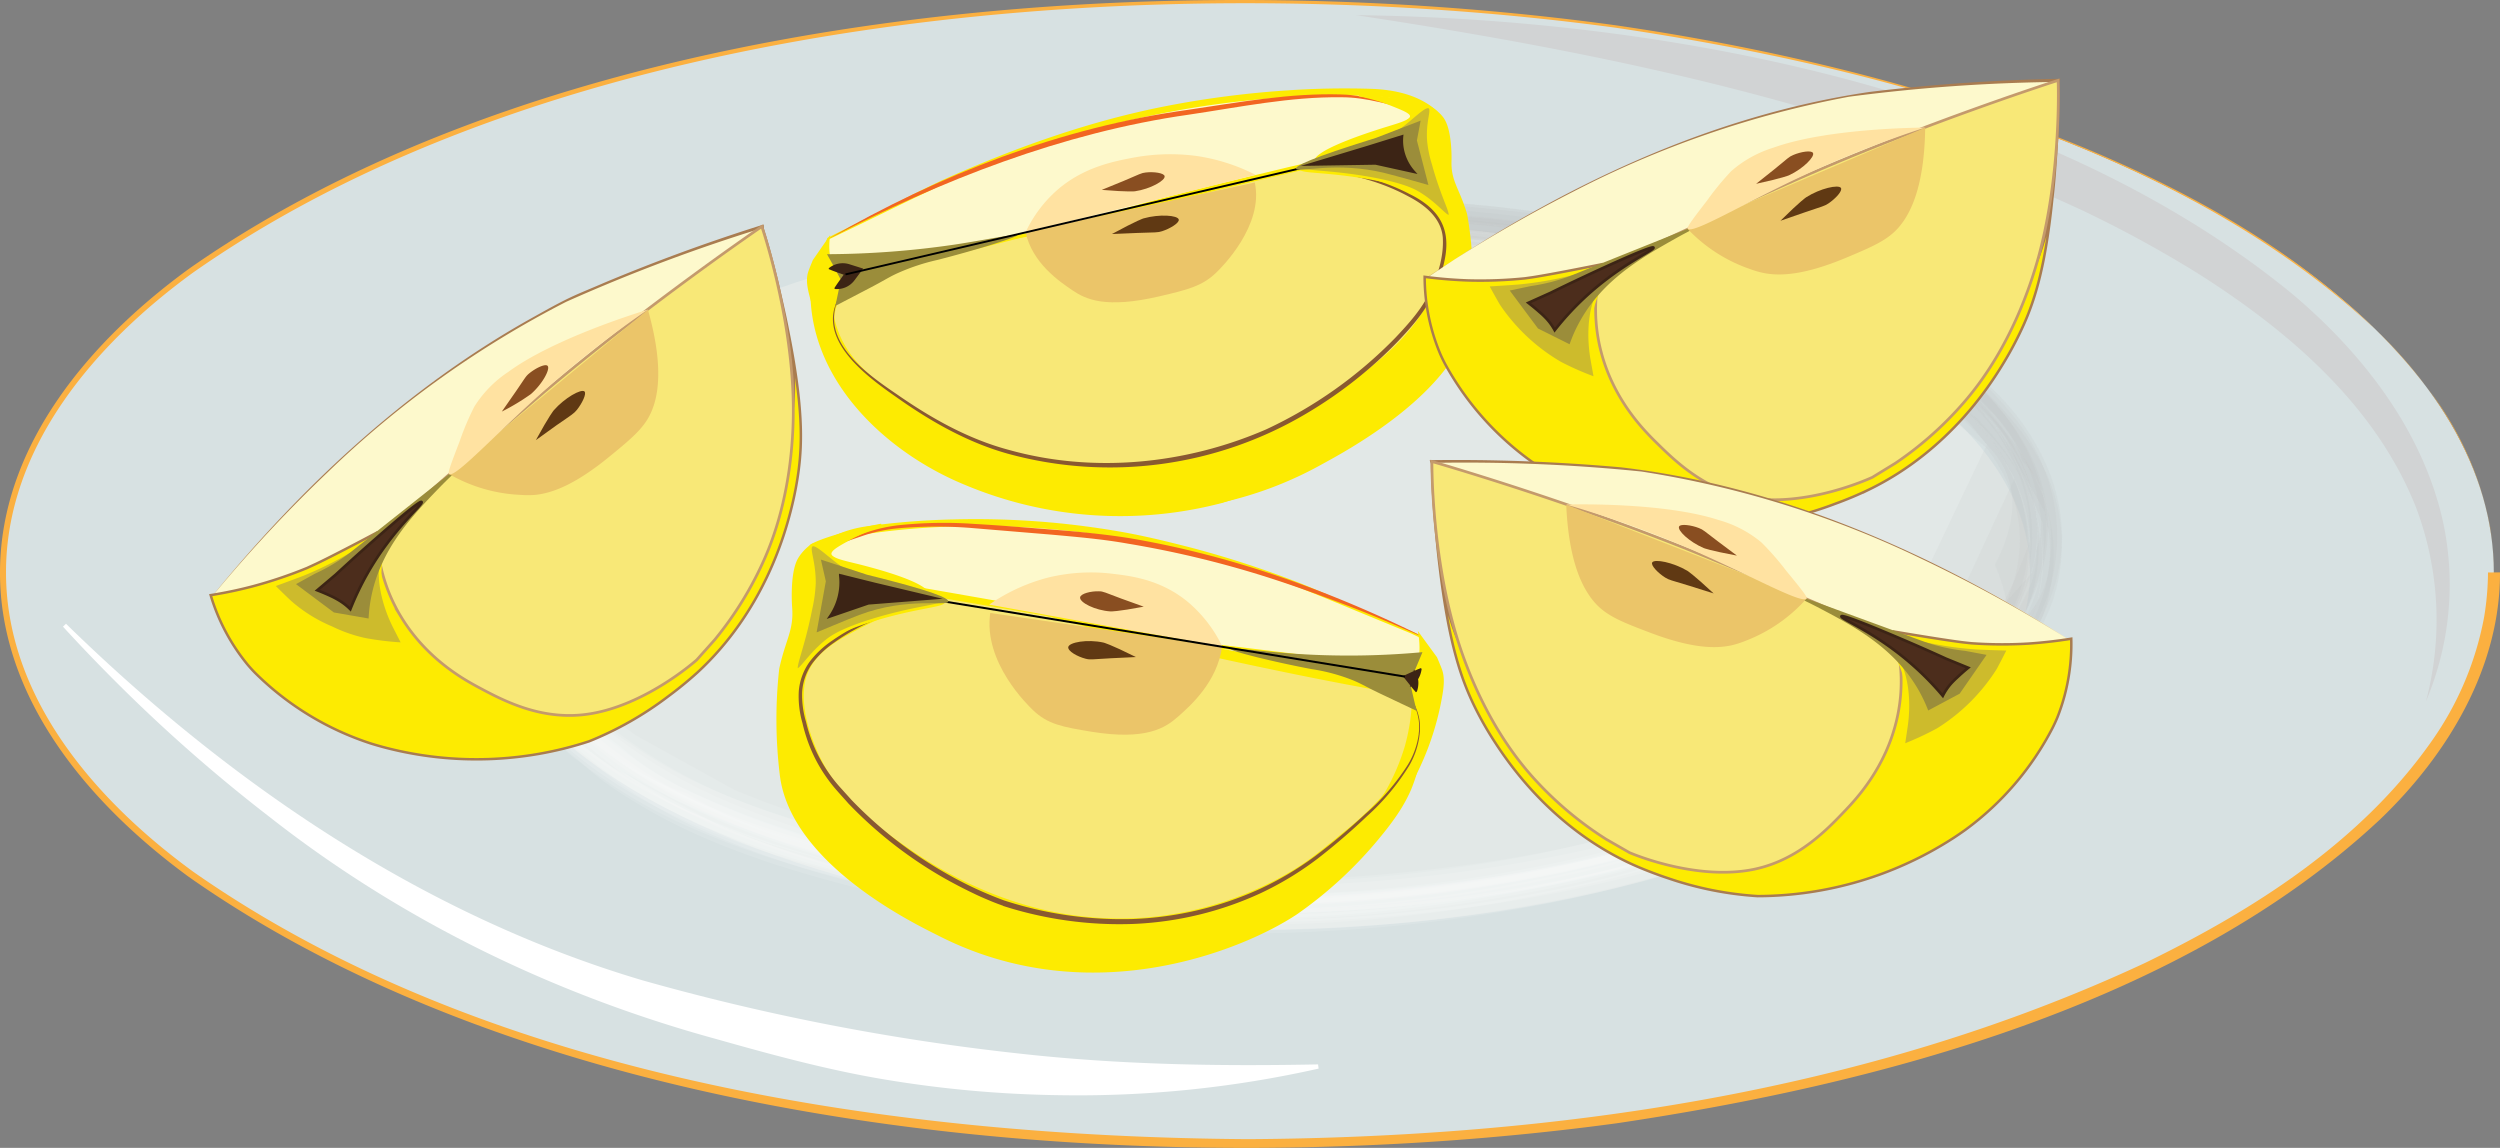 <?xml version="1.0" encoding="UTF-8" standalone="no"?>
<svg
   id="Layer_5"
   data-name="Layer 5"
   viewBox="0 0 557.71 256.072"
   version="1.1"
   sodipodi:docname="apples_in_plane.svg"
   width="557.71"
   height="256.072"
   inkscape:version="1.2.2 (b0a8486541, 2022-12-01)"
   xmlns:inkscape="http://www.inkscape.org/namespaces/inkscape"
   xmlns:sodipodi="http://sodipodi.sourceforge.net/DTD/sodipodi-0.dtd"
   xmlns="http://www.w3.org/2000/svg"
   xmlns:svg="http://www.w3.org/2000/svg">
  <rect x="0" y="0" width="557.71" height="256.072" fill="#808080" stroke="none"/>
  <sodipodi:namedview
     id="namedview203"
     pagecolor="#ffffff"
     bordercolor="#000000"
     borderopacity="0.25"
     inkscape:showpageshadow="2"
     inkscape:pageopacity="0.0"
     inkscape:pagecheckerboard="0"
     inkscape:deskcolor="#d1d1d1"
     showgrid="false"
     inkscape:zoom="2.0413625"
     inkscape:cx="370.58582"
     inkscape:cy="180.76162"
     inkscape:window-width="1920"
     inkscape:window-height="1011"
     inkscape:window-x="0"
     inkscape:window-y="32"
     inkscape:window-maximized="1"
     inkscape:current-layer="Layer_5" />
  <defs
     id="defs4">
    <style
       id="style2">.cls-1{fill:#d7e1e2;}.cls-2{fill:#fbb040;}.cls-3{fill:#e2e8e7;}.cls-4{fill:#bababa;}.cls-4,.cls-5{opacity:0.11;}.cls-5,.cls-6{fill:#fff;}.cls-7{fill:#d1d3d4;}.cls-8{fill:#fdf9cc;}.cls-9{fill:#a97c50;}.cls-10,.cls-20,.cls-22,.cls-23,.cls-29,.cls-30{fill:#fdeb01;}.cls-10{stroke:#a97c50;stroke-width:0.56px;}.cls-10,.cls-11,.cls-12,.cls-14,.cls-22,.cls-23,.cls-26,.cls-27,.cls-28,.cls-29,.cls-30,.cls-31,.cls-32,.cls-33{stroke-miterlimit:10;}.cls-11,.cls-19{fill:#f8e877;}.cls-11{stroke:#c49a6c;stroke-width:0.61px;}.cls-12,.cls-27,.cls-32{fill:#cdbb2c;}.cls-12,.cls-22,.cls-23,.cls-27,.cls-29,.cls-30,.cls-32{stroke:#fdeb01;}.cls-12,.cls-14{stroke-width:0.61px;}.cls-13{fill:#9b8d3a;}.cls-14{fill:#4c2d1c;}.cls-14,.cls-28,.cls-33{stroke:#3c2415;}.cls-15{fill:#ebc569;}.cls-16{fill:#ffe2a1;}.cls-17{fill:#894e21;}.cls-18{fill:#603913;}.cls-21{fill:#f26522;}.cls-22{stroke-width:0.58px;}.cls-23{stroke-width:0.46px;}.cls-24{fill:#895931;}.cls-25,.cls-28,.cls-33{fill:#3c2415;}.cls-26,.cls-31{fill:none;stroke:#000;}.cls-26{stroke-width:0.43px;}.cls-27,.cls-28{stroke-width:0.57px;}.cls-29{stroke-width:0.61px;}.cls-30{stroke-width:0.49px;}.cls-31{stroke-width:0.45px;}.cls-32,.cls-33{stroke-width:0.6px;}</style>
  </defs>
  <ellipse
     class="cls-1"
     cx="278.5"
     cy="127.699"
     rx="277.83"
     ry="127.44"
     id="ellipse6"
     style="fill:#d7e1e2" />
  <path
     class="cls-2"
     d="m 557.71,127.699 c 0.06,21.28 -11.7,40.63 -26.65,55 -44.12,41.37 -111.83,59.16 -170.35,67.88 -99.92,13.56 -234,4.44 -318.55,-54.93 -21.9,-16 -42.19,-39.46 -42.16,-67.95 C 0.03,99.209 20.35,75.809 42.26,59.889 126.72,0.769 260.83,-8.111 360.62,5.669 c 60.66,8.83 145.57,31.65 182.87,83.57 a 71.61,71.61 0 0 1 12,28.22 65,65 0 0 1 0.88,10.24 z m -1.34,0 c 0,-20.92 -11.55,-39.91 -26.25,-54 -43.86,-41.14 -111.31,-58.83 -169.53,-67.49 -99.6,-13.53 -233.39,-4.47 -317.6,54.66 -21.59,15.71 -41.66,38.77 -41.65,66.83 0.01,28.06 20.14,51 41.71,66.73 65.77,46.08 156.66,59.15 235.45,59.7 68.15,-0.46 137.78,-10.28 200,-39.3 24.32,-11.83 48.17,-27 63.92,-49.43 a 70.15,70.15 0 0 0 11.74,-27.69 62.26,62.26 0 0 0 0.87,-10 z"
     id="path8"
     style="fill:#fbb040" />
  <ellipse
     class="cls-3"
     cx="279.09"
     cy="127.699"
     rx="173.78"
     ry="79.71"
     id="ellipse10"
     style="fill:#e2e8e7" />
  <path
     class="cls-4"
     d="m 225.26,60.319 c 8.06,-1.36 16.12,-2.69 24.24,-3.71 10.15,-1.27 20.38,-2 30.6,-2.35 a 382.18,382.18 0 0 1 53.81,1.64 c 7.53,0.77 15.06,1.78 22.52,3.07 l 10.77,2 a 112.11,112.11 0 0 1 38.63,14.71 61.65,61.65 0 0 1 30.88,14.55 37.4,37.4 0 0 1 4.88,4.45 52.1,52.1 0 0 1 9.12,11.68 39.19,39.19 0 0 1 5.06,19.46 c -0.1,7.72 -3.53,15.16 -7.9,21.33 -5.56,7.88 -13.17,14.23 -21.14,19.56 -12.21,8.16 -25.69,13.83 -39.35,19 a 0.78,0.78 0 0 0 -0.26,1.18 2.71,2.71 0 0 0 2.09,0.47 c 17.51,-6.76 34.82,-14.38 49.17,-26.8 a 64.82,64.82 0 0 0 13,-14.69 41.64,41.64 0 0 0 4.16,-7.9 33.75,33.75 0 0 0 2.12,-8.12 c 3,-17.15 -7.05,-32.72 -20,-43 -18.56,-14.81 -41.37,-22.6 -64.22,-28 -22.19,-5.27 -45.12,-7.47 -67.87,-8.19 a 388.11,388.11 0 0 0 -42.73,1.17 c -14.25,1.13 -28.33,3.18 -42.45,5.4 -1.27,0.2 0.83,1.61 0.83,1.61 1.07,0.56 2.79,1.74 4.04,1.48 z"
     id="path12"
     style="opacity:0.11;fill:#bababa" />
  <path
     class="cls-4"
     d="m 222.01,58.109 c 12.09,-2.08 24.14,-4 36.38,-5 q 15.26,-1.24 30.55,-1.39 a 353.18,353.18 0 0 1 64.21,4.92 l 10.79,2 a 128.37,128.37 0 0 1 32.37,10.56 86.35,86.35 0 0 1 28.63,12.17 l 6,4.17 a 64.38,64.38 0 0 1 13.65,13.48 l 3.15,4.74 a 37.6,37.6 0 0 1 5.25,19.35 l 0.08,-3.16 -0.55,8 0.46,-3.19 -1.58,7.92 0.86,-3.09 -2.67,7.77 1.27,-3 -3.7,7.62 1.65,-2.79 a 73.2,73.2 0 0 1 -17.84,20.57 85.45,85.45 0 0 1 -8.87,6.38 c -11.42,7.52 -23.65,12.85 -36.29,17.84 -1.48,0.58 2.17,1.37 1.83,1.3 1.25,0.21 2.51,0.36 3.77,0.45 a 3.58,3.58 0 0 0 2,-0.13 c 13.57,-6.16 27.06,-12.9 38.45,-22.68 8.22,-7.06 15.78,-15.49 19.88,-25.66 a 40.67,40.67 0 0 0 0.44,-30.12 49.82,49.82 0 0 0 -8.87,-14.1 77.13,77.13 0 0 0 -14.63,-13 133.64,133.64 0 0 0 -21.53,-11.83 c -15.16,-6.68 -31.52,-11.15 -47.78,-14.16 a 370.26,370.26 0 0 0 -63.29,-6.06 q -18.37,-0.21 -36.67,1.22 c -14.23,1.12 -28.28,3.17 -42.37,5.39 -1.3,0.2 0.84,1.67 0.86,1.67 0.96,0.69 2.81,2.05 4.11,1.84 z"
     id="path14"
     style="opacity:0.11;fill:#bababa" />
  <path
     class="cls-4"
     d="m 223.79,54.969 a 235.74,235.74 0 0 1 24.07,-3.94 q 12.19,-1.44 24.46,-2.08 c 12.09,-0.63 24.26,-0.7 36.35,-0.2 25.92,1.08 52.12,4.57 77,12.05 a 193.37,193.37 0 0 1 26.64,10.13 115.52,115.52 0 0 1 14.26,8.06 75.12,75.12 0 0 1 19,17.76 c 4.79,7.39 7.54,14.41 7.27,23.85 q -11.16,33.4 -41.76,47.4 a 201.16,201.16 0 0 1 -25.65,11.39 c -0.66,0.27 -0.26,1 0.18,1.2 0.83,0.32 2.45,-0.17 3.23,-0.49 13,-5.45 26,-11.28 37.43,-19.57 8,-5.82 15.69,-12.21 21.21,-20.57 a 44.67,44.67 0 0 0 6.1,-13.95 35.42,35.42 0 0 0 -1.58,-20.61 c -3.27,-8.64 -9.42,-15.75 -16.35,-21.66 -14.22,-12.14 -32,-19.47 -49.78,-24.79 -25,-7.5 -51.32,-11 -77.35,-12.09 -12.13,-0.51 -24.34,-0.44 -36.47,0.19 q -12.3,0.63 -24.52,2.08 a 207.33,207.33 0 0 0 -24,4 c -1.23,0.24 -0.74,2.03 0.26,1.84 z"
     id="path16"
     style="opacity:0.11;fill:#bababa" />
  <path
     class="cls-4"
     d="m 224.35,56.779 c 10.08,-1.71 20.15,-3.28 30.33,-4.34 q 12.22,-1.26 24.5,-1.74 a 398.84,398.84 0 0 1 53.88,1.55 c 9.38,0.9 18.71,2.31 28,4.05 a 244.8,244.8 0 0 1 25.78,6.06 c 13.16,4 26.1,8.84 37.92,15.93 a 96,96 0 0 1 11.95,8.39 c 4,3.29 8.18,7.06 11,11.38 l 8,18.66 0.29,4.87 a 35.66,35.66 0 0 1 -2.37,12 c -3,8 -8.3,14.82 -14.47,20.67 -14.09,13.36 -32.45,21.7 -50.2,28.76 a 0.42,0.42 0 0 0 0,0.72 3.54,3.54 0 0 0 1.89,0.47 c 1.62,0.19 4.05,0.64 5.61,-0.06 11.24,-5.06 22.52,-10.38 32.5,-17.72 10.75,-7.9 21.1,-17.48 26.46,-30 a 42.12,42.12 0 0 0 3.29,-21.25 43.23,43.23 0 0 0 -8.53,-21.07 c -8.57,-11.22 -20.17,-19.83 -32.76,-26.07 -17.81,-8.83 -37.25,-14.51 -56.77,-18.06 a 375.11,375.11 0 0 0 -64.07,-5.92 q -18.54,-0.17 -37,1.34 c -14.24,1.15 -28.36,3.18 -42.49,5.28 -1.57,0.24 1.28,2.26 1.32,2.29 1.22,0.94 2.48,1.84 3.76,2.7 a 5.38,5.38 0 0 0 2.18,1.11 z"
     id="path18"
     style="opacity:0.11;fill:#bababa" />
  <path
     class="cls-4"
     d="m 225.95,54.269 11.92,-2.09 24.13,-2.88 c 10.14,-0.95 20.38,-1.25 30.56,-1.3 a 372.53,372.53 0 0 1 53.09,3.42 275.53,275.53 0 0 1 47.06,10.54 185.74,185.74 0 0 1 17.81,6.77 114.58,114.58 0 0 1 18.43,9.85 c 7.3,5 14,10.78 19.19,18 a 38,38 0 0 1 6.8,16.74 16.3,16.3 0 0 1 -0.66,9.4 17.61,17.61 0 0 1 -2,9.26 c -3.42,7.67 -9,14.23 -15.3,19.72 -14.4,12.54 -31.85,20.28 -49.39,27.14 -0.48,0.18 -0.89,0.65 -0.48,1.17 0.41,0.52 1.48,0.25 2,0.06 13.12,-5.25 26,-10.95 37.83,-18.82 5.42,-3.62 11.22,-7.88 15.7,-12.67 3.82,-4.1 7.55,-8.57 10,-13.62 a 38.47,38.47 0 0 0 4.25,-17.33 c 0,-9.33 -3.9,-17.85 -9.6,-25 -8.44,-10.66 -20,-18 -32.1,-24 a 176.59,176.59 0 0 0 -26.95,-10.28 270.11,270.11 0 0 0 -31.53,-7.4 358.62,358.62 0 0 0 -70.77,-5.25 c -10.28,0.25 -20.52,0.85 -30.76,1.87 -10.24,1.02 -20.3,2.62 -30.42,4.39 -1.46,0.25 0.27,2.48 1.19,2.31 z"
     id="path20"
     style="opacity:0.11;fill:#bababa" />
  <path
     class="cls-4"
     d="m 221.71,57.719 q 11.92,-2.55 24,-3.89 l 12.23,-1.25 c 12.12,-1.09 24.42,-1.46 36.58,-1.34 23,0.25 46.25,2.29 68.74,7.22 a 234.86,234.86 0 0 1 29.73,8.21 c 15,5.42 30.61,12.19 42.16,23.5 l 4.4,4.47 3.66,4.57 -17.08,35.86 q -1.19,30.87 -24.82,39.73 -8.62,4 -17.57,7.33 c -0.76,0.3 -0.66,0.87 0,1.21 a 9.65,9.65 0 0 0 2.08,0.2 9.14,9.14 0 0 0 2.09,-0.12 c 15.43,-6.66 30.62,-14.16 43.43,-25.23 a 97.67,97.67 0 0 0 8.48,-8.3 50.71,50.71 0 0 0 6.26,-8.24 c 3.33,-5.81 6,-12.09 6.24,-18.87 a 37.38,37.38 0 0 0 -2.91,-15.77 c -3.88,-9.34 -11.09,-17 -19,-23.06 -13.84,-10.7 -30.53,-17.37 -47.17,-22.32 -25,-7.41 -51.27,-11 -77.27,-11.92 -12.14,-0.43 -24.29,-0.41 -36.43,0.23 q -12.29,0.66 -24.5,2.1 a 228.68,228.68 0 0 0 -24,3.94 c -1.16,0.23 -0.39,1.93 0.67,1.74 z"
     id="path22"
     style="opacity:0.11;fill:#bababa" />
  <path
     class="cls-4"
     d="m 223.46,61.099 a 434.35,434.35 0 0 1 48.64,-5.83 387.13,387.13 0 0 1 48.17,0.34 335.71,335.71 0 0 1 44.87,6.07 217.67,217.67 0 0 1 42.8,13.21 c 9.65,4.21 18.89,9.32 27,16.11 a 66.48,66.48 0 0 1 9,9 q 9.41,10 1.1,26 7,16.26 -2.7,25.9 c -14.82,16.85 -36.21,26.24 -56.72,34.1 a 0.75,0.75 0 0 0 -0.31,1.17 3.15,3.15 0 0 0 2.27,0.6 c 15.28,-5.94 30.24,-12.51 43.39,-22.47 9.3,-7.06 18,-16 22.2,-27.11 a 38.13,38.13 0 0 0 2.1,-18.1 c -1.3,-10.21 -6.81,-19.38 -14.08,-26.54 -8.9,-8.76 -19.57,-15.09 -30.85,-20.32 a 174.18,174.18 0 0 0 -26.94,-9.62 279.68,279.68 0 0 0 -31.2,-6.78 392.9,392.9 0 0 0 -58.14,-4.53 357.94,357.94 0 0 0 -36.61,1.62 c -12.16,1.18 -24.2,3 -36.26,5 a 0.67,0.67 0 0 0 -0.44,1.13 4.45,4.45 0 0 0 2.71,1.05 z"
     id="path24"
     style="opacity:0.11;fill:#bababa" />
  <path
     class="cls-4"
     d="m 226.45,56.579 a 438.36,438.36 0 0 1 48.72,-5.81 389.19,389.19 0 0 1 48.3,0.35 336.12,336.12 0 0 1 45,6.1 219.34,219.34 0 0 1 43,13.28 c 9.72,4.25 19,9.41 27.16,16.25 a 36.48,36.48 0 0 1 4.9,4.48 26.72,26.72 0 0 1 7.62,11.71 20.42,20.42 0 0 1 5.81,11.91 16.44,16.44 0 0 1 0.54,4.94 17.58,17.58 0 0 1 -0.2,4.91 q -0.59,11.13 -11.59,18.33 a 35.82,35.82 0 0 1 -14.2,18 60.52,60.52 0 0 1 -6.12,4.11 c -11.25,7.1 -23.33,12.3 -35.7,17.12 a 0.66,0.66 0 0 0 0,1.21 5,5 0 0 0 3.1,0.07 c 14.81,-6.05 29.27,-12.72 42.05,-22.5 9.07,-6.95 17.67,-15.58 22.1,-26.33 a 39,39 0 0 0 3.07,-15.87 42,42 0 0 0 -2.72,-13.28 53.06,53.06 0 0 0 -12.11,-18.15 c -9.18,-9.19 -20.23,-15.86 -31.94,-21.33 a 177,177 0 0 0 -27.63,-9.91 284.11,284.11 0 0 0 -31.85,-6.92 396.87,396.87 0 0 0 -59.14,-4.53 c -24.65,-0.11 -49,2.8 -73.33,6.45 -1.34,0.2 0.52,1.86 0.73,2.06 0.88,0.85 1.8,1.65 2.76,2.41 a 3.37,3.37 0 0 0 1.67,0.94 z"
     id="path26"
     style="opacity:0.11;fill:#bababa" />
  <path
     class="cls-4"
     d="m 222.35,56.049 a 376.49,376.49 0 0 1 48.49,-5.9 c 12.11,-0.57 24.24,-0.71 36.36,-0.22 24.29,1 48.59,4.17 72.05,10.6 10.79,3 21.55,6.47 31.61,11.42 a 114.6,114.6 0 0 1 20.14,12.18 61,61 0 0 1 18.36,22.67 l -25,54 a 151.83,151.83 0 0 1 -21.78,12.52 q -8.61,4.06 -17.54,7.38 c -0.91,0.36 -0.66,0.92 0.08,1.21 a 14.14,14.14 0 0 0 2.52,0 13.93,13.93 0 0 0 2.5,-0.34 c 15.17,-6.73 30,-14.28 42.64,-25.24 5.38,-4.67 10.78,-10.15 14.43,-16.35 a 42.9,42.9 0 0 0 5.73,-14.88 38.4,38.4 0 0 0 -0.82,-15.24 c -2.17,-9.28 -9.13,-17.75 -16,-23.93 -14.65,-13.22 -33.84,-20.92 -52.51,-26.41 -25,-7.36 -51.34,-10.93 -77.37,-11.81 -12.16,-0.41 -24.33,-0.38 -36.48,0.28 q -12.3,0.66 -24.54,2.13 -12,1.41 -23.85,3.79 c -1.66,0.27 0.02,2.31 0.98,2.14 z"
     id="path28"
     style="opacity:0.11;fill:#bababa" />
  <path
     class="cls-4"
     d="m 223.5,54.579 c 12.1,-2.05 24.19,-3.83 36.41,-5 12.22,-1.17 24.43,-1.46 36.66,-1.42 a 337.64,337.64 0 0 1 74.14,8.3 225.74,225.74 0 0 1 29.13,8.61 125.15,125.15 0 0 1 12.87,5.34 68.18,68.18 0 0 1 16.48,10.17 50.57,50.57 0 0 1 13.27,10.71 41.4,41.4 0 0 1 5.39,7 34.19,34.19 0 0 1 4,7.24 35.25,35.25 0 0 1 2.2,19.44 l 0.39,-2.15 -1.57,6.87 0.62,-2.1 -33.27,37.31 a 123.77,123.77 0 0 1 -10.88,6 c -7,3.56 -14.14,6.52 -21.43,9.43 -0.92,0.37 -0.88,1 0.1,1.21 a 19.14,19.14 0 0 0 2.93,-0.06 18.87,18.87 0 0 0 2.9,-0.38 c 9.81,-4.41 19.33,-9 28.34,-14.89 a 113.82,113.82 0 0 0 19,-15.41 58.89,58.89 0 0 0 10.44,-14.15 43.8,43.8 0 0 0 4.71,-15.61 c 1,-9.84 -2.55,-19.41 -8.24,-27.3 a 77.58,77.58 0 0 0 -22.38,-20.16 c -14.69,-9.11 -31,-15 -47.64,-19.38 -23.87,-6.26 -48.56,-9.29 -73.2,-10.11 -12.26,-0.41 -24.52,-0.18 -36.77,0.47 -16.35,0.87 -32.5,3.21 -48.65,5.75 -1.19,0.19 0.23,1.57 0.46,1.79 0.64,0.63 2.51,2.69 3.59,2.48 z"
     id="path30"
     style="opacity:0.11;fill:#bababa" />
  <path
     class="cls-4"
     d="m 226.22,58.579 c 10.11,-1.7 20.17,-3.27 30.36,-4.32 10.19,-1.05 20.38,-1.72 30.6,-2 a 364.35,364.35 0 0 1 59.14,3.2 286.8,286.8 0 0 1 47,10.34 c 13.87,4.44 27.46,10.15 39.38,18.61 4.48,3.17 9.25,6.78 12.74,11 l 10.68,18.7 0.94,4.92 c 1.15,8.34 -1.67,17.08 -6,24.06 -5.55,8.86 -14,16.19 -22.69,21.9 -4.41,2.9 -9,5.55 -13.64,8 -8.2,4.38 -16.86,7.76 -25.52,11.1 a 0.69,0.69 0 0 0 -0.15,1.2 3.94,3.94 0 0 0 2.7,0.33 236,236 0 0 0 25.92,-11.64 121.54,121.54 0 0 0 19.83,-13 c 8.21,-6.89 15.39,-14.8 19.6,-24.77 a 38.84,38.84 0 0 0 0.81,-27 c -2.31,-7 -6.49,-12.82 -11.43,-18.22 -9.36,-10.23 -21.65,-17.78 -34.31,-23.26 -17.26,-7.46 -35.47,-12.24 -54,-15.44 a 369.81,369.81 0 0 0 -64.51,-5.2 c -12.31,0.06 -24.74,0.6 -37,1.83 -12.26,1.23 -24.21,3 -36.28,4.78 -1.42,0.21 0.9,1.93 1,2 1,0.73 2,1.42 3,2.07 a 3.38,3.38 0 0 0 1.83,0.81 z"
     id="path32"
     style="opacity:0.11;fill:#bababa" />
  <path
     class="cls-4"
     d="m 221.88,59.269 q 12,-2.44 24.06,-3.82 9.13,-1.14 18.32,-1.67 18.18,-1.26 36.38,-0.81 c 24.52,0.6 49.14,3.31 73,9.3 a 211.29,211.29 0 0 1 28.2,9 144.49,144.49 0 0 1 16,7.58 l 25.41,21.15 q 21.56,28.92 -20.26,64.39 l -6.38,4.09 c -10.22,6.31 -21.31,10.88 -32.45,15.26 -1,0.39 -0.59,1 0.26,1.32 a 6.73,6.73 0 0 0 4.24,0.28 c 11.26,-4.79 22.27,-9.87 32.41,-16.78 7.52,-5.13 14.78,-11.09 20.43,-18.29 a 59.43,59.43 0 0 0 7.69,-12.18 37,37 0 0 0 0.4,-30.4 c -3.23,-7.48 -8.58,-13.84 -14.66,-19.18 -12.25,-10.77 -27.53,-17.71 -42.82,-22.91 -24,-8.15 -49.43,-12.15 -74.63,-13.86 a 392.67,392.67 0 0 0 -48.15,-0.29 q -12.24,0.68 -24.41,2.13 -12.17,1.45 -23.94,3.85 c -1.43,0.28 -0.11,2.02 0.9,1.84 z"
     id="path34"
     style="opacity:0.11;fill:#bababa" />
  <path
     class="cls-5"
     d="m 156.71,74.689 c -7.22,3.77 -14.92,7.63 -20.91,13.19 -3.31,3.06 -6.64,6.1 -9.73,9.39 -5,5.29 -9.5,11.2 -12,18.11 a 42.76,42.76 0 0 0 -2.66,15.74 46.74,46.74 0 0 0 5.83,21.15 c 3.36,6.14 7.67,12.52 13.35,16.7 2.71,2 5.24,4.18 8,6.1 a 114.82,114.82 0 0 0 17.37,9.85 206.17,206.17 0 0 0 36.45,12.36 359.88,359.88 0 0 0 59.84,9.3 355.94,355.94 0 0 0 81.85,-3.41 c 19.77,-3.11 39.64,-7.94 58.27,-15.37 1.21,-0.48 -1.24,-1.35 -1.21,-1.34 -1.26,-0.37 -2.93,-0.86 -4.22,-0.47 -11,3.32 -22,6.77 -33.19,9.18 a 354,354 0 0 1 -73.22,7.82 c -6.89,0 -13.77,-0.21 -20.66,-0.31 a 68.16,68.16 0 0 1 -8.88,-0.58 c -4.72,-0.61 -9.46,-1.1 -14.19,-1.73 -8.24,-1.1 -16.55,-2.12 -24.71,-3.73 a 288.68,288.68 0 0 1 -28.42,-7 199.1,199.1 0 0 1 -25.17,-9.37 115.5,115.5 0 0 1 -24,-14.87 40.7,40.7 0 0 1 -5,-4.29 65,65 0 0 1 -5.73,-7.09 l -6.68,-37.88 a 41.29,41.29 0 0 1 3.48,-7.21 42.33,42.33 0 0 1 3.95,-5.77 103.1,103.1 0 0 1 9.21,-9.83 c 1.68,-1.63 3.4,-3.23 5.11,-4.84 a 47,47 0 0 1 8,-5.52 c 3.8,-2.33 7.65,-4.49 11.6,-6.57 1.18,-0.64 -0.94,-2.14 -1.73,-1.71 z"
     id="path36"
     style="opacity:0.11;fill:#ffffff" />
  <path
     class="cls-5"
     d="m 155.55,73.259 a 136.83,136.83 0 0 0 -14.77,8.14 40.14,40.14 0 0 0 -6,4.36 c -2.6,2.55 -5.47,4.82 -8.07,7.37 a 64.49,64.49 0 0 0 -12.18,15.45 42.57,42.57 0 0 0 -5.13,18.26 c -0.4,10.25 3.24,20.14 8.85,28.57 a 59,59 0 0 0 7.08,8.76 21.63,21.63 0 0 0 2.47,2.22 c 3.59,2.65 6.83,5.53 10.61,8 19.22,12.47 41.88,18.85 64.11,23.48 a 373.4,373.4 0 0 0 50.41,6.67 348.86,348.86 0 0 0 85.48,-4.96 271,271 0 0 0 50.5,-13.89 c 1.24,-0.48 -1.21,-1.43 -1.21,-1.43 -1.22,-0.43 -3.11,-1.17 -4.42,-0.78 -12,3.57 -23.95,7.34 -36.2,9.86 a 360.55,360.55 0 0 1 -75.16,7.17 q -7.87,-0.29 -15.76,-0.34 a 22.61,22.61 0 0 1 -6.26,-0.16 c -1.34,-0.21 -2.68,-0.42 -4,-0.58 q -8.86,-1 -17.71,-2.32 c -9.84,-1.44 -19.63,-2.89 -29.31,-5.21 a 252.08,252.08 0 0 1 -29,-8.62 c -4.26,-1.58 -8.43,-3.29 -12.55,-5.2 a 93,93 0 0 1 -14.39,-7.8 c -3.35,-2.36 -6.74,-4.83 -9.94,-7.39 l -4.78,-4.1 -0.36,-0.51 a 68.37,68.37 0 0 1 -8.7,-16.85 17.91,17.91 0 0 1 -0.86,-3 19.33,19.33 0 0 1 -0.21,-10 q -1.45,-13.53 7.61,-24.64 l 1.78,-1.75 c 3.06,-3.13 6.05,-6.3 9.33,-9.22 q 2.94,-2.61 6.08,-5 c 5.88,-4.47 12.84,-7.58 19.51,-10.68 1.25,-0.59 -1.09,-1.69 -1.34,-1.83 -1.13,-0.59 -2.29,-1.13 -3.47,-1.62 a 3.58,3.58 0 0 0 -2.04,-0.43 z"
     id="path38"
     style="opacity:0.11;fill:#ffffff" />
  <path
     class="cls-5"
     d="m 155.12,68.729 a 137.39,137.39 0 0 0 -14.81,8.26 38.67,38.67 0 0 0 -6,4.46 c -2.94,2.95 -6.3,5.47 -9.22,8.45 a 72.39,72.39 0 0 0 -8.43,9.91 46.68,46.68 0 0 0 -8,22.8 c -0.94,12.72 4.75,25.42 12.83,35 a 43.31,43.31 0 0 0 6,5.85 129,129 0 0 0 11.22,8.39 122.74,122.74 0 0 0 15,8 c 21.62,9.8 45.36,15.08 68.78,18.39 a 397.45,397.45 0 0 0 50.42,3.86 332.18,332.18 0 0 0 87.5,-10.27 228.41,228.41 0 0 0 30.51,-9.86 c 0.37,-0.16 0.79,-0.51 0.71,-1 -0.06,-0.31 -0.93,-1 -1.25,-0.9 -18.46,7.68 -38.3,12.42 -58,15.67 a 337.14,337.14 0 0 1 -64.48,4.41 373.94,373.94 0 0 1 -73.48,-9 c -16.81,-3.86 -33.72,-9 -48.85,-17.4 a 64.17,64.17 0 0 1 -8.29,-5.22 59.86,59.86 0 0 1 -7.38,-5.81 23.05,23.05 0 0 1 -2.42,-1.88 c -11.75,-10.33 -19,-28.41 -14.95,-44 a 52.55,52.55 0 0 1 5.47,-13.27 c 5.24,-8.94 13.37,-15.94 21.6,-22.05 6.19,-4.59 13.27,-8.07 20.21,-11.41 1,-0.5 -1,-1.23 -1,-1.25 -1.1,-0.21 -2.69,-0.63 -3.69,-0.13 z"
     id="path40"
     style="opacity:0.11;fill:#ffffff" />
  <path
     class="cls-5"
     d="m 158.71,72.419 c -7.33,3.62 -15,7.37 -21.15,12.84 -2.94,2.63 -5.92,5.2 -8.73,8 -5.5,5.47 -10.34,11.61 -13.25,18.88 a 43.47,43.47 0 0 0 -3,13.55 c -0.8,12.92 5.44,25.64 13.81,35.13 a 35.94,35.94 0 0 0 4.59,4.39 c 2.63,2.1 5.18,4.18 7.94,6.11 a 102.05,102.05 0 0 0 10.94,6.71 c 14.23,7.53 29.79,12.42 45.39,16.16 a 357.81,357.81 0 0 0 57.7,8.74 350.33,350.33 0 0 0 84.09,-4 c 18.45,-3.15 36.84,-7.67 54.29,-14.53 1.48,-0.58 -1.8,-1.92 -1.83,-1.93 q -2.13,-1 -4.33,-1.8 a 5.37,5.37 0 0 0 -2.38,-0.59 c -3.28,0.9 -6.55,1.83 -9.82,2.76 -6.47,1.83 -12.94,3.8 -19.48,5.36 a 292.37,292.37 0 0 1 -31,5.34 q -17.25,2.22 -34.66,2.71 c -6.51,0.19 -13,0.19 -19.53,0 q -5.33,-0.15 -10.65,-0.17 a 20.5,20.5 0 0 1 -6.21,-0.17 c -3.41,-0.56 -6.83,-1 -10.25,-1.4 -15.41,-1.9 -30.81,-4.09 -45.86,-8 a 241.74,241.74 0 0 1 -25.22,-7.8 l -6.14,-2.43 -22,-12.17 c -1.18,-0.81 -8.87,-6.54 -9.8,-7.55 a 28.24,28.24 0 0 1 -2.77,-3.67 87.6,87.6 0 0 1 -5.16,-8.38 l -1.28,-2.68 -2.64,-9 5.19,-25.68 2.8,-4.55 c 1.2,-1.42 2.61,-2.75 3.91,-4.09 a 117.29,117.29 0 0 1 9.36,-8.75 c 1.46,-1.21 3,-2.4 4.5,-3.51 6.09,-4.36 13,-7.59 19.71,-10.76 1.3,-0.61 -1.43,-1.61 -1.51,-1.65 -1.18,-0.45 -2.37,-0.85 -3.58,-1.2 a 3.56,3.56 0 0 0 -1.99,-0.22 z"
     id="path42"
     style="opacity:0.11;fill:#ffffff" />
  <path
     class="cls-5"
     d="m 157.37,68.049 a 135.24,135.24 0 0 0 -14.8,8.22 43.32,43.32 0 0 0 -6,4.39 c -2.71,2.56 -5.63,4.89 -8.3,7.5 -4.76,4.65 -9.4,9.74 -12.46,15.71 a 46.59,46.59 0 0 0 -4.85,14.31 c -2.07,13.76 3.41,27.39 12,37.92 a 39.35,39.35 0 0 0 7.4,7.3 c 1.9,1.35 3.6,3 5.45,4.37 1.85,1.37 3.7,2.7 5.53,3.88 9.68,6.24 20.49,10.64 31.34,14.36 a 264.59,264.59 0 0 0 33.69,8.75 323.28,323.28 0 0 0 50.64,6.38 c 14.35,0.56 28.67,1 43,0 a 363.36,363.36 0 0 0 42.36,-5.29 261.1,261.1 0 0 0 50.41,-14.27 c 1.34,-0.55 -1.29,-2.37 -2.17,-2 a 256,256 0 0 1 -39,11.91 332.2,332.2 0 0 1 -81.91,8 392.6,392.6 0 0 1 -41.81,-3.22 c -20.72,-2.78 -41.73,-6.92 -61.31,-14.4 -4.3,-1.64 -8.55,-3.41 -12.72,-5.37 a 60.17,60.17 0 0 1 -13.83,-8.55 39,39 0 0 0 -8,-5.56 33.14,33.14 0 0 1 -5.18,-4.43 53.55,53.55 0 0 1 -8.84,-12.4 46.55,46.55 0 0 1 -5.2,-16.74 25.14,25.14 0 0 1 -0.17,-6.37 l 3.29,-13.54 a 47.46,47.46 0 0 1 6.23,-10.58 91.53,91.53 0 0 1 9.82,-10.45 c 2.49,-2.3 5.1,-4.46 7.76,-6.56 6.13,-4.82 13.26,-8.36 20.22,-11.8 a 0.69,0.69 0 0 0 0.13,-1.2 4,4 0 0 0 -2.72,-0.27 z"
     id="path44"
     style="opacity:0.11;fill:#ffffff" />
  <path
     class="cls-5"
     d="m 153.18,71.419 a 136.93,136.93 0 0 0 -14.8,8.22 39.88,39.88 0 0 0 -6,4.47 c -2.59,2.56 -5.47,4.83 -8.07,7.39 -4.67,4.59 -9.26,9.68 -12.23,15.57 a 44.49,44.49 0 0 0 -5.07,22.38 c 0.62,11.75 6.13,23.23 13.9,31.95 a 44.77,44.77 0 0 0 3.64,3.65 98.69,98.69 0 0 0 11.87,9.12 c 19.47,12.68 42.61,19.1 65.18,23.67 a 330.25,330.25 0 0 0 50.72,6.41 392.75,392.75 0 0 0 43.13,0.09 365.64,365.64 0 0 0 42.5,-5.25 c 17.23,-3.17 34.54,-7.64 50.76,-14.35 1.15,-0.48 0.15,-2.09 -0.8,-1.7 a 243.17,243.17 0 0 1 -43.3,12.77 337.84,337.84 0 0 1 -40.29,5.92 q -9.42,0.77 -18.87,1.1 c -10.3,0.37 -20.48,-0.08 -30.76,-0.46 a 326.61,326.61 0 0 1 -37.45,-3.86 c -22.45,-3.47 -45.08,-8.81 -65.66,-18.64 a 105.57,105.57 0 0 1 -24.57,-16.15 44.32,44.32 0 0 1 -5,-5.32 50.73,50.73 0 0 1 -5.41,-8.67 53.08,53.08 0 0 1 -3.47,-8.1 41.21,41.21 0 0 1 -1.46,-18.62 44.67,44.67 0 0 1 2.87,-10 40.47,40.47 0 0 1 2,-4.33 42,42 0 0 1 4,-7 c 3.29,-3.64 6.78,-7.2 10.42,-10.5 2.22,-2 4.57,-3.87 6.9,-5.76 5.92,-4.8 13.25,-8.09 20.08,-11.32 1,-0.49 -0.61,-1.38 -0.88,-1.52 -0.77,-0.37 -2.93,-1.63 -3.88,-1.16 z"
     id="path46"
     style="opacity:0.11;fill:#ffffff" />
  <path
     class="cls-5"
     d="m 154.92,75.049 a 134.56,134.56 0 0 0 -14.62,8.24 39.94,39.94 0 0 0 -6,4.48 c -2.94,2.94 -6.15,5.58 -9,8.58 -4.19,4.37 -8.29,9.06 -11,14.54 a 45.14,45.14 0 0 0 -4.89,18.1 c -0.41,10.41 3.34,20.76 9.17,29.25 a 60,60 0 0 0 8.1,9.67 19.91,19.91 0 0 0 2.4,1.87 l 4.89,4 a 93.82,93.82 0 0 0 8.16,5.42 c 9.83,6 20.63,10.35 31.58,13.89 a 277.82,277.82 0 0 0 36.63,9 409.11,409.11 0 0 0 43.73,5.36 330,330 0 0 0 43.23,0.16 349,349 0 0 0 42.5,-5.05 282.83,282.83 0 0 0 50.8,-13.94 0.67,0.67 0 0 0 0.14,-1.2 4.5,4.5 0 0 0 -2.94,-0.35 324.77,324.77 0 0 1 -36.61,10.51 341.8,341.8 0 0 1 -80.82,7.58 l -10.66,-0.3 a 42.65,42.65 0 0 1 -7,-0.28 c -1.6,-0.19 -3.2,-0.35 -4.8,-0.51 -8.41,-0.85 -16.77,-2 -25.13,-3.21 -9.4,-1.33 -18.67,-3.2 -27.89,-5.45 a 209.29,209.29 0 0 1 -32.64,-10.58 c -4.14,-1.77 -8.26,-3.64 -12.22,-5.77 a 129.74,129.74 0 0 1 -13.21,-8.58 c -3.19,-2.25 -6.59,-4.56 -9.17,-7.53 a 64.62,64.62 0 0 1 -12,-20 23,23 0 0 1 -0.5,-15 19.5,19.5 0 0 1 1.56,-13.98 43,43 0 0 1 5.39,-9.28 102.29,102.29 0 0 1 9.14,-10 c 2,-1.92 4,-3.83 6,-5.72 a 46.93,46.93 0 0 1 5.46,-4 132.13,132.13 0 0 1 14.01,-7.95 c 1.33,-0.66 -1,-2.39 -1.79,-1.97 z"
     id="path48"
     style="opacity:0.11;fill:#ffffff" />
  <path
     class="cls-5"
     d="m 159.21,71.479 c -4.12,2.08 -8.13,4.23 -12.07,6.61 a 49.25,49.25 0 0 0 -8.18,5.63 c -2.46,2.28 -5,4.42 -7.45,6.75 a 80.74,80.74 0 0 0 -10.51,11.89 44.39,44.39 0 0 0 -7.82,22.8 c -0.54,12.38 4.78,24.44 12.67,33.79 a 40.55,40.55 0 0 0 6.34,6.29 c 2.72,2.06 5.28,4.19 8.09,6.11 a 106.5,106.5 0 0 0 14.15,8.37 c 20.42,9.83 43,15.53 65.29,19.05 a 378.85,378.85 0 0 0 39.62,4.4 359.73,359.73 0 0 0 87.22,-5.77 267,267 0 0 0 46.91,-13.25 c 1.32,-0.52 -1.16,-1.73 -1.33,-1.82 -1.12,-0.58 -2.26,-1.11 -3.43,-1.6 a 3.67,3.67 0 0 0 -1.94,-0.49 c -4.55,1.35 -9.08,2.76 -13.64,4.09 -4.2,1.23 -8.42,2.44 -12.64,3.6 -5.1,1.4 -10.27,2.46 -15.46,3.46 a 350.65,350.65 0 0 1 -39.27,5.26 c -7.78,0.6 -15.57,0.9 -23.37,1 q -7.51,0.13 -15,-0.14 l -11.3,-0.09 c -4.24,-0.51 -8.49,-1 -12.75,-1.44 q -5.78,-0.64 -11.54,-1.42 c -4.78,-0.65 -9.6,-1.11 -14.36,-1.91 a 290.9,290.9 0 0 1 -31.27,-7 c -10.63,-3 -21.38,-6.5 -31.27,-11.51 a 110.26,110.26 0 0 1 -10.48,-6.08 c -3.81,-2.47 -7.23,-5.1 -10.86,-7.77 a 30.84,30.84 0 0 1 -5.2,-5.14 c -6.81,-8.15 -11.53,-18.07 -11.42,-28.84 0.08,-7.81 2.77,-15 6.7,-21.65 2.77,-4.68 6.84,-8.65 10.75,-12.42 2.6,-2.52 5.33,-4.88 8.14,-7.17 6.07,-4.92 13.39,-8.45 20.36,-11.85 0.88,-0.43 -0.45,-1.22 -0.7,-1.32 -0.81,-0.32 -2.15,-0.84 -2.98,-0.42 z"
     id="path50"
     style="opacity:0.11;fill:#ffffff" />
  <path
     class="cls-5"
     d="m 154.43,70.129 a 136.63,136.63 0 0 0 -14.84,8.23 37.44,37.44 0 0 0 -6,4.45 c -2.9,3 -6.24,5.45 -9.14,8.41 a 66.36,66.36 0 0 0 -11.14,14.46 42.4,42.4 0 0 0 -4.93,24.36 c 1.19,11.8 7.07,23.06 15.28,31.55 a 74.94,74.94 0 0 0 8.5,7.18 104.73,104.73 0 0 0 17.12,10.47 c 15.62,7.67 32.58,12.51 49.53,16.12 a 353.63,353.63 0 0 0 53,7.2 c 29,1.69 58.22,0.43 86.79,-5 17.22,-3.28 34.49,-7.58 50.74,-14.26 1.58,-0.65 -0.57,-2.35 -1.46,-2 a 238.4,238.4 0 0 1 -36.41,11.15 336.86,336.86 0 0 1 -70.66,8.42 361.23,361.23 0 0 1 -46.79,-2.29 322,322 0 0 1 -55.47,-10.9 q -3.37,-0.94 -6.69,-2.12 a 77.43,77.43 0 0 1 -18.66,-8.63 57.8,57.8 0 0 1 -20.3,-11.35 28.29,28.29 0 0 1 -6.7,-5.67 51.31,51.31 0 0 1 -9.06,-13.42 42,42 0 0 1 -1.68,-33.37 61.48,61.48 0 0 1 4.12,-8.58 l 2.93,-4.58 c 1,-1 2.07,-2 3,-3.08 a 117.81,117.81 0 0 1 8.73,-8.29 c 2.06,-1.79 4.24,-3.44 6.45,-5 6.16,-4.45 13.16,-7.73 20,-10.94 1.25,-0.58 -1.33,-1.48 -1.38,-1.49 -1,-0.34 -2.11,-0.63 -3.19,-0.87 a 2.77,2.77 0 0 0 -1.69,-0.16 z"
     id="path52"
     style="opacity:0.11;fill:#ffffff" />
  <path
     class="cls-5"
     d="m 157.15,69.949 c -4.17,2.07 -8.24,4.22 -12.22,6.63 -2.8,1.69 -5.8,3.35 -8.14,5.61 -2.34,2.26 -5,4.34 -7.37,6.62 a 77.71,77.71 0 0 0 -10.55,11.87 44.21,44.21 0 0 0 -7.83,22.34 c -0.67,12.28 4.37,24.24 12,33.68 a 37,37 0 0 0 6.22,6.47 c 2.7,2 5.27,4.21 8.05,6.14 a 106.39,106.39 0 0 0 14.15,8.45 189.88,189.88 0 0 0 32.75,12 306.62,306.62 0 0 0 32.57,7.06 395.4,395.4 0 0 0 39.59,4.39 354.78,354.78 0 0 0 87.22,-5.82 271.65,271.65 0 0 0 46.81,-13.23 c 1.16,-0.45 -0.68,-1.51 -0.91,-1.65 a 28.87,28.87 0 0 0 -2.68,-1.31 2.36,2.36 0 0 0 -1.55,-0.34 350.57,350.57 0 0 1 -42.09,11.62 342.53,342.53 0 0 1 -39.59,5.46 c -7.83,0.62 -15.67,0.94 -23.53,1 q -7.51,0.16 -15,-0.16 l -11.22,-0.13 c -4.37,-0.45 -8.75,-0.9 -13.11,-1.38 -8.69,-1 -17.48,-2 -26.1,-3.45 a 280.41,280.41 0 0 1 -31.72,-7.23 c -10.78,-3.17 -21.67,-6.88 -31.64,-12.16 a 108,108 0 0 1 -10.62,-6.53 67,67 0 0 1 -8,-5.83 16.22,16.22 0 0 1 -2.71,-2.24 42.58,42.58 0 0 1 -4.82,-6.14 52.27,52.27 0 0 1 -6.78,-13.47 40.32,40.32 0 0 1 -1.54,-16 c 0.81,-7.38 3.89,-14.26 7.87,-20.48 a 12.2,12.2 0 0 1 3.45,-4.23 l 2.15,-2.25 c 1.79,-1.81 3.69,-3.56 5.58,-5.26 a 81.15,81.15 0 0 1 8.23,-6.57 140.38,140.38 0 0 1 20.54,-11.21 c 1.38,-0.64 -1.8,-1.5 -1.7,-1.47 -1.23,-0.32 -2.47,-0.59 -3.72,-0.8 a 3.62,3.62 0 0 0 -2.04,0 z"
     id="path54"
     style="opacity:0.11;fill:#ffffff" />
  <path
     class="cls-5"
     d="m 158.5,73.309 c -7.26,3.71 -14.91,7.53 -21,13 -3,2.68 -5.91,5.34 -8.71,8.18 -5.47,5.54 -10.47,11.82 -13.17,19.22 a 42.64,42.64 0 0 0 -2.68,18 49.68,49.68 0 0 0 7.28,21.49 57.18,57.18 0 0 0 7,9.45 66.06,66.06 0 0 0 7.49,6.73 c 17.75,14.3 40.28,21.65 62.17,26.84 a 359.38,359.38 0 0 0 57.83,8.64 353.33,353.33 0 0 0 84.2,-4.14 c 18.47,-3.18 36.93,-7.72 54.38,-14.67 1.36,-0.54 -1.49,-1.64 -1.49,-1.64 q -1.74,-0.68 -3.54,-1.2 a 3.45,3.45 0 0 0 -1.95,-0.27 c -4,1.12 -8,2.27 -11.94,3.42 -6.82,2 -13.68,4 -20.63,5.51 a 354.05,354.05 0 0 1 -72.42,7.79 c -6.88,0 -13.76,-0.18 -20.64,-0.25 a 21.79,21.79 0 0 1 -6.25,-0.15 c -0.85,-0.12 -1.69,-0.26 -2.53,-0.4 -4.63,-0.61 -9.28,-1.07 -13.91,-1.67 -8.2,-1.06 -16.46,-2 -24.57,-3.55 -9.46,-1.83 -18.9,-3.95 -28.14,-6.69 a 203.43,203.43 0 0 1 -25,-9 114.69,114.69 0 0 1 -24.11,-14.51 44.91,44.91 0 0 1 -6.24,-5.43 l -4.66,-5.79 -8.63,-25.64 a 36.67,36.67 0 0 1 1.21,-8.19 47.82,47.82 0 0 1 5,-11.42 37.82,37.82 0 0 1 4.09,-5.69 109,109 0 0 1 9.38,-9.73 c 1.72,-1.6 3.48,-3.15 5.26,-4.69 a 53.12,53.12 0 0 1 8,-5.39 c 3.85,-2.27 7.76,-4.34 11.76,-6.34 1.25,-0.61 -1.96,-2.27 -2.84,-1.82 z"
     id="path56"
     style="opacity:0.11;fill:#ffffff" />
  <path
     class="cls-5"
     d="m 153.44,73.019 c -4.16,2.08 -8.23,4.23 -12.2,6.65 a 47.92,47.92 0 0 0 -8.19,5.66 c -2.42,2.28 -5,4.41 -7.38,6.71 a 68.79,68.79 0 0 0 -11.89,14.31 43,43 0 0 0 -6.37,22.48 c 0.09,12.19 5.44,23.77 13.23,33 a 34.06,34.06 0 0 0 6.07,5.87 l 4.89,4 5.38,3.72 a 113.16,113.16 0 0 0 17.54,9.38 c 17,7.45 35.12,12.1 53.28,15.46 a 342.43,342.43 0 0 0 45.48,5.51 414.4,414.4 0 0 0 42.15,0.09 328.62,328.62 0 0 0 46.28,-5.89 c 16.09,-3.17 32.18,-7.32 47.37,-13.59 1.28,-0.53 -0.17,-2.1 -1.12,-1.71 a 243.89,243.89 0 0 1 -36.92,11.19 335.09,335.09 0 0 1 -81.33,8.23 358.73,358.73 0 0 1 -42,-3.16 c -20.49,-2.79 -41.08,-6.8 -60.5,-14.08 l -6.5,-2.54 -23.9,-13 c -4.27,-2.91 -8.79,-6 -12,-10 a 63,63 0 0 1 -6.36,-9.8 c -5,-9.46 -7.07,-19.8 -4.92,-30.37 a 44.19,44.19 0 0 1 3.68,-10.21 26.61,26.61 0 0 1 2.47,-4.58 12.82,12.82 0 0 1 3.16,-4.21 c 3,-3.32 6,-6.54 9.3,-9.56 2,-1.8 4,-3.53 6.06,-5.25 5.73,-4.77 12.9,-8 19.58,-11.23 1.36,-0.7 -3.35,-3.52 -4.34,-3.08 z"
     id="path58"
     style="opacity:0.11;fill:#ffffff" />
  <path
     class="cls-6"
     d="m 14.71,139.139 c 36.29,35.48 79.74,65.09 128.67,79.57 a 513.43,513.43 0 0 0 83.87,16.31 c 22.21,2.49 44.36,2.88 66.79,2.43 l 0.12,0.94 a 244.55,244.55 0 0 1 -57.87,5.93 256.75,256.75 0 0 1 -38.85,-3.49 c -12.81,-2.13 -25.32,-5.55 -37.81,-9.08 -36,-9.87 -70.13,-26.44 -99.48,-49.49 a 355.75,355.75 0 0 1 -32.72,-28.58 q -6.87,-6.78 -13.38,-13.88 l 0.68,-0.66 z"
     id="path60"
     style="fill:#ffffff" />
  <path
     class="cls-7"
     d="m 302.51,3.379 c 69.93,0.85 153.79,16.92 209.05,62.35 15.64,13.23 29,30.48 33.47,50.82 a 66.71,66.71 0 0 1 -3.84,39.91 70.94,70.94 0 0 0 -2.23,-43.3 c -9,-22.73 -28.42,-39.35 -48.63,-52.15 a 263.88,263.88 0 0 0 -25.75,-14.05 c -50.87,-23.69 -106.76,-35.18 -162.07,-43.58 z"
     id="path62"
     style="fill:#d1d3d4" />
  <path
     class="cls-8"
     d="m 75.36,138.409 a 30.1,30.1 0 0 1 7.08,-7.44 34.65,34.65 0 0 1 11.34,-5.26 101.84,101.84 0 0 0 8.22,-11.7 96.59,96.59 0 0 1 7.44,-11.23 c 4.79,-6 10.44,-11.35 16.12,-16.69 10.09,-9.47 21.63,-16.87 34.23,-23.5 a 23.65,23.65 0 0 1 9.09,-2.47 77.29,77.29 0 0 0 1.09,-9.58 c -6.91,2.17 -14.14,4.63 -21.63,7.44 -7.49,2.81 -14.64,5.75 -21.26,8.67 A 213.61,213.61 0 0 0 90.91,89.649 c -8.77,6.95 -14.89,12.68 -19.26,16.87 a 283.47,283.47 0 0 0 -24,26.08 c 10.52,1.33 14.56,1.63 15.8,1.53 0.35,0 2.06,0.17 4.28,0.39 v 0 c 2.75,0.8 6.46,1.95 7.63,3.89 z"
     id="path64"
     style="fill:#fdf9cc" />
  <path
     class="cls-9"
     d="m 75.53,138.679 -0.15,-0.87 c 0,-0.24 -0.22,-0.22 -0.1,-0.34 a 29.79,29.79 0 0 1 7.76,-7.63 36,36 0 0 1 10.59,-4.67 l -0.28,0.18 c 5.58,-6.47 9.3,-14.17 14.31,-21.08 5.16,-6.88 11.42,-12.74 17.63,-18.56 9.37,-8.76 20.16,-15.84 31.42,-21.91 l 2.82,-1.51 a 24.07,24.07 0 0 1 9.32,-2.53 l -0.32,0.3 a 78.26,78.26 0 0 0 1.1,-9.54 l 0.45,0.35 a 387.41,387.41 0 0 0 -43.77,16.46 222.52,222.52 0 0 0 -53.12,37.94 315,315 0 0 0 -25.48,27.31 c 5,0.6 10,1.33 15,1.57 a 48.08,48.08 0 0 1 5,0.38 c 2.74,0.89 6.14,1.53 7.79,4.14 z m 0.09,0.14 c -1.62,-2.71 -5.09,-3.36 -7.89,-4.25 -3.28,-0.44 -6.78,-0.32 -10.06,-0.72 -3.28,-0.4 -6.69,-0.74 -10,-1.15 h -0.1 l 0.06,-0.07 c 19.72,-24.15 43,-45.87 70.24,-61.26 3.42,-1.89 6.8,-3.87 10.37,-5.48 1.48,-0.68 5,-2.12 6.46,-2.77 q 17.29,-7.25 35.2,-12.89 l 0.48,-0.15 v 0.5 a 80.19,80.19 0 0 1 -1.12,9.9 26.16,26.16 0 0 0 -12.12,4 155.11,155.11 0 0 0 -48.6,40.4 c -4.94,6.89 -8.7,14.69 -14.27,21.19 l -0.11,0.14 h -0.18 a 30.61,30.61 0 0 0 -17.27,11.37 l -0.41,0.57 a 2.19,2.19 0 0 1 -0.64,0.65 z"
     id="path66"
     style="fill:#a97c50" />
  <path
     class="cls-10"
     d="m 157.38,142.019 a 61,61 0 0 0 9.44,-14.12 65.58,65.58 0 0 0 4.07,-11.4 c 4.27,-15.1 6.4,-22.65 6.2,-31.36 -0.16,-6.87 -1.44,-12.45 -3.28,-20.46 -1.84,-8.01 -3.79,-14.1 -3.84,-14.1 -0.05,0 3,9.45 5.69,22.54 3.59,17.53 3.29,25.83 2.49,31.91 a 76,76 0 0 1 -1.69,8.69 c -1.36,5.32 -6,22.59 -20.89,36.31 -0.52,0.47 -2.94,2.68 -6.45,5.28 a 75.72,75.72 0 0 1 -17.71,10.07 80.69,80.69 0 0 1 -45.21,1.47 l -0.58,-0.15 c -0.67,-0.18 -1.65,-0.45 -2.87,-0.83 a 65.29,65.29 0 0 1 -25.61,-15.53 c -0.37,-0.36 -1.08,-1.09 -1.89,-2.05 a 44.37,44.37 0 0 1 -8.25,-15.52 c 3.81,-0.61 7,-1.34 9.48,-2 a 100.34,100.34 0 0 0 12,-4.05 l 1.43,-0.66 c 0,0 3,-1.31 14.11,-7.22 0,0 7.19,24.54 25.56,34.09 0.94,0.49 13.89,7 26.85,3.45 v 0 z"
     id="path68"
     style="fill:#fdeb01;stroke:#a97c50;stroke-width:0.56px;stroke-miterlimit:10" />
  <path
     class="cls-11"
     d="m 84.11,120.289 v 0 c 3,-2.69 7.18,-6.52 12.29,-11.08 4.36,-3.88 17.05,-15 24.55,-21.38 23.71,-20.07 49,-37.29 49,-37.29 v 0 c 0,0 6.6,19.28 7,39 0.14,6.25 -0.19,20.81 -6.26,34.81 a 78.3,78.3 0 0 1 -11.25,18.37 l -4,4.48 c 0,0 -12.24,11 -25.69,12.28 -9.72,0.94 -17.8,-3.37 -22.85,-6.07 -3.44,-1.84 -11.68,-6.37 -17.38,-15.73 a 37.32,37.32 0 0 1 -5.41,-17.39 z"
     id="path70"
     style="fill:#f8e877;stroke:#c49a6c;stroke-width:0.61px;stroke-miterlimit:10" />
  <path
     class="cls-12"
     d="m 89.89,143.639 v 0 l -2,-3.92 c -0.57,-1.14 -4.87,-9.79 -2.25,-17 1.91,-5.32 6.77,-7.74 6.4,-8.13 -0.37,-0.39 -5.66,3.8 -14.76,8.85 a 81.67,81.67 0 0 1 -9.57,4.67 c -2.23,0.87 -6.74,2.5 -6.74,2.5 v 0 c 0,0 2.58,2.57 3.74,3.64 a 33.38,33.38 0 0 0 9.26,5.78 32.65,32.65 0 0 0 7.55,2.62 66.74,66.74 0 0 0 8.37,0.99 z"
     id="path72"
     style="fill:#cdbb2c;stroke:#fdeb01;stroke-width:0.61px;stroke-miterlimit:10" />
  <path
     class="cls-13"
     d="m 82.23,137.979 a 32.65,32.65 0 0 1 0.76,-5.63 c 2.29,-10.26 9.09,-17.43 15.17,-23.7 4,-4.07 7.52,-7.09 7.47,-7.14 -0.05,-0.05 -23.48,18.56 -27.47,21.72 a 41.28,41.28 0 0 1 -7.88,4.74 v 0 l -4.25,2.34 8.45,6.32 z"
     id="path74"
     style="fill:#9b8d3a" />
  <path
     class="cls-14"
     d="m 74.87,128.219 c 1.53,-1.41 3.67,-3.38 6.27,-5.69 1.74,-1.54 12.38,-11 12.89,-10.54 0.51,0.46 -6.46,6 -12.16,16.12 a 64.24,64.24 0 0 0 -3.72,7.79 13.32,13.32 0 0 0 -2.49,-1.95 19,19 0 0 0 -1.88,-1 c -0.8,-0.37 -1.8,-0.81 -3,-1.27 z"
     id="path76"
     style="fill:#4c2d1c;stroke:#3c2415;stroke-width:0.61px;stroke-miterlimit:10" />
  <path
     class="cls-15"
     d="m 144.54,69.069 c 3.16,11.19 2.52,17.57 1.33,21.3 l -0.1,0.28 c -1.42,4.27 -4.2,6.62 -9.71,11.13 -7.85,6.44 -12.93,8.23 -16.64,8.62 a 20.76,20.76 0 0 1 -3.31,0 34.84,34.84 0 0 1 -16,-4.69"
     id="path78"
     style="fill:#ebc569" />
  <path
     class="cls-16"
     d="m 100.15,105.749 c -0.32,-0.24 0.58,-2.59 2.39,-7.29 a 59.5,59.5 0 0 1 3.28,-7.75 25.59,25.59 0 0 1 7.54,-7.72 c 10.13,-7.45 29.12,-13.29 31.18,-13.92 a 232.82,232.82 0 0 0 -23.33,18.26 c -10.85,9.67 -19.68,19.39 -21.06,18.42 z"
     id="path80"
     style="fill:#ffe2a1" />
  <path
     class="cls-17"
     d="m 118.06,83.299 c -0.81,0.66 -0.89,1 -3.11,4.21 -1,1.44 -2,2.87 -3,4.31 v 0 a 50.22,50.22 0 0 0 6.49,-3.91 c 2.64,-2.32 4.4,-5.67 3.7,-6.31 -0.55,-0.5 -2.69,0.55 -4.08,1.7 z"
     id="path82"
     style="fill:#894e21" />
  <path
     class="cls-18"
     d="m 128.71,91.419 c -0.7,0.85 -1,1 -4.53,3.43 -1.56,1.1 -3.09,2.23 -4.64,3.34 3.06,-5.59 4,-6.66 4,-6.66 2.44,-2.79 6.09,-4.82 6.84,-4.21 0.54,0.47 -0.51,2.64 -1.67,4.1 z"
     id="path84"
     style="fill:#603913" />
  <path
     class="cls-19"
     d="m 316.31,29.989 c 1.13,-0.2 3.24,-0.54 4.59,0.71 2.59,2.41 -0.72,7.87 2.4,13.52 a 14.47,14.47 0 0 1 1.61,3.06 c 0.63,1.94 0.55,3.82 0.39,6.79 -0.09,1.64 -0.22,2.77 -0.22,2.77 -1.23,10.61 -1.85,15.91 -3.45,19.94 -1.05,2.63 -3.08,6.33 -10,12.11 -19.8,16.53 -40.17,21 -40.17,21 -28.9,6.78 -57.78,-2.9 -71.84,-15.29 -4,-3.53 -12.36,-11 -14.92,-23.13 a 35.56,35.56 0 0 1 -0.74,-8.43 c 0,0 26.83,-5.31 72.72,-18 a 429.26,429.26 0 0 1 59.63,-15.05 z"
     id="path86"
     style="fill:#f8e877" />
  <path
     class="cls-20"
     d="m 316.28,29.799 c 7.81,-1.42 5.47,5 5.94,9.91 0.16,2.4 1.33,4.4 2.57,6.4 1.56,3.41 0.86,7.09 0.75,10.65 l -0.35,3.52 c -0.89,7 -0.87,14.65 -4.81,20.85 a 48.64,48.64 0 0 1 -9.95,10.45 109.34,109.34 0 0 1 -37.72,20.6 89.48,89.48 0 0 1 -57.42,-4 c -18.2,-7.46 -35.73,-24.22 -34.43,-45.29 l 0.12,-2.5 2.27,-0.43 c 23.71,-4.39 47.4,-9.71 70.81,-15.47 a 602.64,602.64 0 0 1 62.22,-14.73 z m 0.07,0.39 a 477,477 0 0 0 -61.94,15.72 c -23.29,6.4 -46.72,12.49 -70.36,17.46 l 0.27,-0.33 c -0.68,14.51 8.71,26.94 20.21,34.82 19.49,13.12 44.74,16.83 67.49,11.55 a 106.93,106.93 0 0 0 37.4,-19.11 47.47,47.47 0 0 0 10,-9.85 c 4,-5.87 4.07,-13.42 5.07,-20.25 l 0.41,-3.51 c 0.18,-3.41 0.91,-7.17 -0.56,-10.34 a 14.39,14.39 0 0 1 -2.57,-6.59 c -0.49,-4.51 2,-11 -5.38,-9.57 z"
     id="path88"
     style="fill:#fdeb01" />
  <path
     class="cls-8"
     d="m 192.28,58.579 v 0 c -4.72,-0.19 -7,-0.38 -7.59,-1 l -0.15,-0.19 v 0 c 0.25,-0.45 -0.22,-1 -0.37,-1.57 a 7.11,7.11 0 0 1 0.68,-2.49 l 1.87,-0.9 2.74,-1.33 16.65,-8.07 a 259,259 0 0 1 43.3,-15.67 210.26,210.26 0 0 1 37.81,-5.8 v 0 a 180.45,180.45 0 0 1 19.06,-0.26 h 0.61 c 8.42,0.48 13.34,4.21 13.48,5.75 a 10.22,10.22 0 0 1 -0.08,1.9 4,4 0 0 0 -0.12,0.6 v 0 c -31.27,7.58 -38.79,9.29 -47.88,11.51 -22.6,5.53 -25.78,7 -31.9,8.58 -2.27,0.6 -5.27,1.31 -9.41,2.14 -6.85,1.4 -20.71,3.86 -38.7,6.8 z"
     id="path90"
     style="fill:#fdf9cc" />
  <path
     class="cls-20"
     d="m 192.22,58.579 c 0.05,0.05 0.08,0 0.06,0 h -1 c -0.91,0 -2.14,-0.08 -3,-0.11 -1.28,-0.18 -3,0.06 -3.94,-0.95 l -0.08,-0.14 c 0.32,-0.37 -0.21,-1 -0.33,-1.43 a 7.86,7.86 0 0 1 0.62,-2.74 v -0.11 l 0.12,-0.06 1.88,-0.95 v 0 c 7.08,-3.51 16.64,-8.61 23.69,-11.9 16.17,-7.25 33,-13.28 50.45,-16.63 a 215.32,215.32 0 0 1 26.42,-3.39 188.25,188.25 0 0 1 18.86,-0.35 c 4.89,0.18 10.07,1.24 14,4.43 a 5.57,5.57 0 0 1 1.5,1.82 5.2,5.2 0 0 1 0.22,2.4 11.66,11.66 0 0 1 -0.47,2.24 l -0.8,0.19 c -24.92,6.06 -55.17,12.54 -79.61,19.52 -15.88,3.71 -32.9,5.36 -48.67,8.14 z m 0.13,-0.09 c 6.19,-1.15 34.73,-6 40.29,-7.18 4.73,-1 11.32,-2.66 15.86,-4.12 13.13,-3.81 26.47,-6.88 39.75,-10.1 -0.12,0.13 32.45,-8 31.77,-7.55 0.2,-1 0.52,-2.42 -0.19,-3.26 -3.52,-3.65 -9,-4.59 -13.9,-4.85 a 185.2,185.2 0 0 0 -18.7,0.27 207.9,207.9 0 0 0 -39.17,6.14 260.33,260.33 0 0 0 -37.41,13.2 c -7,3.18 -16.84,8.11 -23.89,11.46 l -1.86,0.9 v -0.05 a 9,9 0 0 0 -0.66,2.51 c 0.12,0.52 0.62,1 0.34,1.58 v -0.1 c 0.37,0.53 1.15,0.57 1.74,0.69 a 39.19,39.19 0 0 0 4,0.33 l 1,0.05 h 0.87 0.12 c 0,0 0,0 0.07,0 z"
     id="path92"
     style="fill:#fdeb01" />
  <path
     class="cls-16"
     d="m 228.79,51.819 a 28.82,28.82 0 0 1 7.21,-9.56 c 5.85,-5 12.47,-6.26 16.76,-7.08 a 45,45 0 0 1 13.84,-0.43 42.28,42.28 0 0 1 13.49,4.25"
     id="path94"
     style="fill:#ffe2a1" />
  <path
     class="cls-21"
     d="m 184.83,53.279 c 24.68,-14.32 51.9,-24.88 80.26,-28.79 11.3,-1.66 22.62,-3.77 34.11,-3.42 5.77,0.16 11.25,2.09 16.77,3.59 v 0.12 c -5.56,-1.23 -11,-3.11 -16.77,-3.08 -11.41,-0.14 -22.67,2.2 -33.92,3.87 -28.25,4 -55.44,14.72 -80.43,27.71 z"
     id="path96"
     style="fill:#f26522" />
  <path
     class="cls-15"
     d="m 279.92,40.709 c 2.1,9.58 -7.51,19.07 -8.49,20 -3.13,3.09 -6.38,3.9 -12.75,5.39 -12.11,2.82 -16.5,0.65 -19.41,-1.32 -2.91,-1.97 -9,-6.08 -10.48,-13"
     id="path98"
     style="fill:#ebc569" />
  <path
     class="cls-22"
     d="m 321.37,49.169 c -2.16,-4.27 -6.7,-6.06 -12.68,-8.31 -9.08,-3.42 -15.15,-3.09 -15.29,-4.66 -0.2,-2.31 10.62,-5.89 13.55,-6.85 4.45,-1.47 7.91,-2.17 7.89,-3.42 0,-0.83 -1.56,-1.46 -4.09,-2.48 a 42.14,42.14 0 0 0 -7.55,-2.24 c 8.39,0.74 14.44,2.06 15.69,2.74 a 10.38,10.38 0 0 1 2.31,1.77 c 0,0 0.29,0.31 0.55,0.66 2,2.65 1.77,9.46 1.77,9.46 -0.16,4.69 1.79,6.25 3.49,12 a 81,81 0 0 1 1,20.68 c -1.27,18.21 -29.43,32.67 -33.6,35 -32.94,18.15 -67.33,8.35 -79.22,2.5 a 84.54,84.54 0 0 1 -19,-13.5 c -4.69,-4.4 -6.37,-7 -7.41,-8.94 -4.23,-7.94 -3.74,-16.28 -3.54,-16.31 a 24.47,24.47 0 0 0 2,8 c 2.11,4.63 5.34,7.47 8,9.81 a 68.46,68.46 0 0 0 8.89,6.28 c 3.07,2 5.9,3.62 7.31,4.39 7.2,4 20.36,8.55 36.09,8.55 a 85.66,85.66 0 0 0 15.33,-1.46 93.4,93.4 0 0 0 37.23,-16.35 c 8.38,-6.05 17.13,-12.55 21,-24.16 2.62,-8.19 0.72,-12.27 0.28,-13.16 z"
     id="path100"
     style="fill:#fdeb01;stroke:#fdeb01;stroke-width:0.58px;stroke-miterlimit:10" />
  <path
     class="cls-23"
     d="m 185.93,59.449 c 0.58,0.67 1.65,1.21 5.63,0.78 6.2,-0.66 10.34,-2.69 10.48,-2.38 0.14,0.31 -2.34,2 -5.74,3.39 -4.35,1.77 -5.37,1.27 -7.19,2.83 a 10,10 0 0 0 -3.21,6.56 c -0.11,2.35 0.8,4.13 2.27,6.67 4.53,7.86 8.31,12.46 8,12.76 -0.31,0.3 -3.44,-2.18 -6.53,-5.92 a 50.32,50.32 0 0 1 -8.86,-18.29 c -0.65,-2.48 -0.66,-3.94 -0.24,-5.19 0.22,-0.68 1,-2.54 1,-2.54 l 3.32,-4.79 c 0,0 -0.53,4.32 1.07,6.12 z"
     id="path102"
     style="fill:#fdeb01;stroke:#fdeb01;stroke-width:0.46px;stroke-miterlimit:10" />
  <path
     class="cls-24"
     d="m 187.09,66.499 c -4.39,9.58 6.26,16.88 13.16,21.58 7.64,5.3 15.78,9.87 24.79,12.28 18.86,5.28 39.47,3.21 57.35,-4.54 a 97.86,97.86 0 0 0 28.9,-20.48 c 2.93,-3.1 5.84,-6.32 7.7,-10.19 1.86,-3.87 3.14,-8.12 2.87,-12.21 -0.4,-4.37 -4,-7.23 -7.72,-9.15 -7.6,-4.13 -16.38,-5.82 -25.06,-6.09 v -0.12 c 8.7,0.11 17.55,1.63 25.33,5.69 10.52,5.11 9.39,12.8 5.36,22.25 -1.87,4 -4.78,7.31 -7.77,10.48 a 96.38,96.38 0 0 1 -20.48,16.2 85.91,85.91 0 0 1 -66.74,9 c -9,-2.52 -17.26,-7.24 -24.88,-12.65 -6.78,-4.71 -17.85,-12.94 -12.81,-22.08 z"
     id="path104"
     style="fill:#895931" />
  <path
     class="cls-13"
     d="m 186.36,68.239 7.41,-3.86 c 3.36,-1.74 4.35,-2.45 6.23,-3.33 a 46.28,46.28 0 0 1 9.17,-3.07 c 8.23,-2.1 17.82,-5.07 17.73,-5.5 -0.09,-0.43 -6.84,1 -13.77,2.06 a 200.91,200.91 0 0 1 -28.64,2.17 c 0.77,1.35 1.53,2.74 2.28,4.19 0.28,0.52 0.54,1 0.8,1.56 -0.4,1.93 -0.8,3.85 -1.21,5.78 z"
     id="path106"
     style="fill:#9b8d3a" />
  <path
     class="cls-25"
     d="m 184.92,59.809 a 4.93,4.93 0 0 1 4.47,-0.89 l 3.18,1 -2,2.68 a 4.9,4.9 0 0 1 -4.25,1.88 l -0.21,-0.16 c 0.71,-1.15 1.54,-2.21 2.31,-3.32 l 0.13,0.41 c -1.23,-0.47 -2.49,-0.86 -3.7,-1.39 l 0.09,-0.26 z"
     id="path108"
     style="fill:#3c2415" />
  <path
     class="cls-26"
     d="m 312.37,32.339 -123.75,28.87"
     id="path110"
     style="fill:none;stroke:#000000;stroke-width:0.43px;stroke-miterlimit:10" />
  <path
     class="cls-27"
     d="m 318.89,23.949 c -0.82,-0.58 -2.74,1.41 -5.57,3.69 -4.14,3.32 -8.09,4.85 -14.38,7 -5.66,1.91 -8.85,2.28 -8.78,2.93 0.08,0.84 5.3,0.5 14.41,2 8.27,1.41 10.87,2.86 11.92,3.49 4.15,2.51 6.19,5.6 6.85,5.1 0.66,-0.5 -1.57,-4.06 -3.63,-11.58 a 25.22,25.22 0 0 1 -1.05,-5.07 c -0.35,-4.44 1.05,-6.93 0.23,-7.56 z"
     id="path112"
     style="fill:#cdbb2c;stroke:#fdeb01;stroke-width:0.57px;stroke-miterlimit:10" />
  <path
     class="cls-13"
     d="m 316.92,26.909 -10,3.86 c -14.74,4.57 -17.94,6.24 -17.8,6.87 0.24,1 8.82,-1.76 19.95,1 2.62,0.65 9.59,2.64 9.59,2.64 v 0 q -1.29,-5 -2.57,-9.94 z"
     id="path114"
     style="fill:#9b8d3a" />
  <path
     class="cls-28"
     d="m 306.86,36.459 -14.64,0.24 v 0 l 13,-3.93 7.55,-2.35 a 10.06,10.06 0 0 0 0.12,2.78 10.59,10.59 0 0 0 2.53,5.15 z"
     id="path116"
     style="fill:#3c2415;stroke:#3c2415;stroke-width:0.57px;stroke-miterlimit:10" />
  <path
     class="cls-17"
     d="m 255.59,38.479 c -1,0.11 -1.27,0.33 -4.92,1.88 -1.62,0.68 -3.26,1.34 -4.89,2 v 0 c 6.09,0.51 7.42,0.31 7.42,0.31 3.44,-0.5 6.79,-2.41 6.61,-3.36 -0.1,-0.73 -2.45,-1.04 -4.22,-0.83 z"
     id="path118"
     style="fill:#894e21" />
  <path
     class="cls-18"
     d="m 259.24,51.579 c -1,0.33 -1.37,0.24 -5.58,0.39 -1.87,0.06 -3.74,0.16 -5.61,0.24 5.68,-3.09 7.05,-3.49 7.05,-3.49 3.55,-1 7.62,-0.71 7.86,0.25 0.19,0.74 -1.91,2.03 -3.72,2.61 z"
     id="path120"
     style="fill:#603913" />
  <path
     class="cls-8"
     d="m 343.44,75.269 a 30.15,30.15 0 0 1 8.9,-5.13 34.82,34.82 0 0 1 12.37,-1.81 101.92,101.92 0 0 0 11.21,-8.88 94.5,94.5 0 0 1 10.32,-8.65 c 6.31,-4.4 13.24,-7.92 20.21,-11.42 12.36,-6.21 25.53,-10 39.49,-12.79 a 23.66,23.66 0 0 1 9.43,0.22 78.52,78.52 0 0 0 3.76,-8.88 c -7.24,0.11 -14.88,0.42 -22.85,1 -7.97,0.58 -15.68,1.35 -22.85,2.27 a 214.23,214.23 0 0 0 -41.23,11.79 c -10.38,4.18 -17.88,7.93 -23.26,10.7 a 285.09,285.09 0 0 0 -30.43,18.18 c 9.71,4.27 13.5,5.71 14.71,6 0.34,0.08 1.93,0.75 4,1.59 v 0 c 2.41,1.45 5.65,3.61 6.22,5.81 z"
     id="path122"
     style="fill:#fdf9cc" />
  <path
     class="cls-9"
     d="m 343.52,75.579 0.11,-0.88 c 0,-0.24 -0.15,-0.27 0,-0.35 a 30.38,30.38 0 0 1 9.61,-5.11 36.11,36.11 0 0 1 11.47,-1.47 l -0.32,0.09 c 7.19,-4.61 12.94,-10.94 19.71,-16.14 6.77,-5.2 14.58,-9 22.18,-12.78 11.48,-5.73 23.84,-9.45 36.36,-12.07 l 3.13,-0.64 a 24.18,24.18 0 0 1 9.66,0.22 l -0.4,0.19 a 78.71,78.71 0 0 0 3.77,-8.82 l 0.33,0.46 a 386.79,386.79 0 0 0 -46.63,3.3 222.28,222.28 0 0 0 -61.72,21.27 318.26,318.26 0 0 0 -32.25,18.92 c 4.63,2 9.22,4.13 14,5.79 a 48.55,48.55 0 0 1 4.72,1.8 c 2.38,1.63 5.45,3.21 6.29,6.18 z m 0.05,0.16 a 7.13,7.13 0 0 0 -2.78,-3.84 34.53,34.53 0 0 0 -3.58,-2.47 44.61,44.61 0 0 0 -4.71,-1.78 c -4.78,-1.64 -9.37,-3.75 -14,-5.74 h -0.09 l 0.08,-0.05 c 29.6,-20.09 62.94,-36.11 98.58,-41.35 a 412.14,412.14 0 0 1 42.56,-2.93 82.25,82.25 0 0 1 -4.06,9.64 26.14,26.14 0 0 0 -12.76,0.41 c -12.44,2.66 -24.73,6.4 -36.11,12.14 -7.58,3.84 -15.2,7.69 -22,12.77 -6.8,5.08 -12.52,11.61 -19.71,16.26 l -0.15,0.09 h -0.13 a 30.49,30.49 0 0 0 -19.76,6 l -0.56,0.42 a 2.19,2.19 0 0 1 -0.8,0.44 z"
     id="path124"
     style="fill:#a97c50" />
  <path
     class="cls-10"
     d="m 421.04,102.049 a 60.73,60.73 0 0 0 13.07,-10.85 64.73,64.73 0 0 0 7.14,-9.77 c 8.39,-13.26 12.58,-19.9 14.86,-28.31 1.8,-6.62 2.16,-12.34 2.68,-20.54 0.52,-8.2 0.38,-14.63 0.34,-14.63 -0.04,0 0.19,9.91 -1,23.23 -1.54,17.83 -4.2,25.7 -6.69,31.3 a 78.39,78.39 0 0 1 -4.09,7.85 c -2.81,4.72 -12.16,20 -30.36,28.87 a 81.72,81.72 0 0 1 -7.68,3.22 75.63,75.63 0 0 1 -19.84,4.63 80.73,80.73 0 0 1 -43.76,-11.47 l -0.52,-0.31 c -0.59,-0.36 -1.45,-0.9 -2.51,-1.61 a 65.37,65.37 0 0 1 -20.14,-22.17 c -0.25,-0.45 -0.72,-1.35 -1.23,-2.5 a 44.48,44.48 0 0 1 -3.49,-17.23 c 3.83,0.5 7.1,0.71 9.65,0.8 a 98.8,98.8 0 0 0 12.69,-0.46 l 1.56,-0.22 c 0,0 3.2,-0.43 15.58,-2.92 0,0 -0.09,25.58 14.81,40 0.76,0.73 11.33,10.67 24.76,11 v 0 z"
     id="path126"
     style="fill:#fdeb01;stroke:#a97c50;stroke-width:0.56px;stroke-miterlimit:10" />
  <path
     class="cls-11"
     d="m 356.98,60.379 v 0 c 3.6,-1.74 8.74,-4.21 14.93,-7.12 5.29,-2.48 20.62,-9.57 29.62,-13.52 28.44,-12.5 57.6,-21.81 57.6,-21.81 v 0 c 0,0 0.84,20.36 -4.37,39.4 -1.65,6 -6.1,19.89 -15.91,31.58 a 77.79,77.79 0 0 1 -16,14.41 l -5.14,3.15 c 0,0 -14.86,7 -28.13,4.47 -9.58,-1.85 -16.1,-8.29 -20.17,-12.31 -2.78,-2.74 -9.39,-9.43 -12.19,-20 a 37.29,37.29 0 0 1 -0.24,-18.25 z"
     id="path128"
     style="fill:#f8e877;stroke:#c49a6c;stroke-width:0.61px;stroke-miterlimit:10" />
  <path
     class="cls-12"
     d="m 355.88,84.409 v 0 c 0,0 -0.7,-3.91 -0.77,-4.32 -0.21,-1.25 -1.87,-10.76 2.69,-17 3.35,-4.55 8.69,-5.5 8.45,-6 -0.24,-0.5 -6.5,2 -16.67,4.28 a 80,80 0 0 1 -10.58,1.77 c -2.39,0.21 -7.17,0.48 -7.17,0.48 v 0 c 0,0 1.74,3.21 2.55,4.56 a 42.23,42.23 0 0 0 13.73,12.83 64.77,64.77 0 0 0 7.77,3.4 z"
     id="path130"
     style="fill:#cdbb2c;stroke:#fdeb01;stroke-width:0.61px;stroke-miterlimit:10" />
  <path
     class="cls-13"
     d="m 350.15,76.799 a 32.43,32.43 0 0 1 2.33,-5.18 c 5.11,-9.18 13.67,-14.12 21.28,-18.4 4.95,-2.78 9.23,-4.66 9.19,-4.72 -0.04,-0.06 -27.79,11.11 -32.51,13 a 41,41 0 0 1 -8.9,2.31 v 0 l -4.74,1 6.3,8.47 z"
     id="path132"
     style="fill:#9b8d3a" />
  <path
     class="cls-14"
     d="m 345.87,65.349 c 1.86,-0.92 4.48,-2.19 7.63,-3.66 2.1,-1 15,-7 15.35,-6.45 0.35,0.55 -7.9,3.93 -16.24,12 a 63.81,63.81 0 0 0 -5.78,6.41 12.89,12.89 0 0 0 -1.84,-2.57 18.85,18.85 0 0 0 -1.53,-1.45 c -0.66,-0.59 -1.5,-1.29 -2.5,-2.07 z"
     id="path134"
     style="fill:#4c2d1c;stroke:#3c2415;stroke-width:0.61px;stroke-miterlimit:10" />
  <path
     class="cls-15"
     d="m 429.48,28.459 c -0.15,11.63 -2.58,17.57 -4.79,20.8 a 1.86,1.86 0 0 1 -0.17,0.24 c -2.57,3.69 -5.91,5.15 -12.47,7.91 -9.36,3.94 -14.74,4.21 -18.41,3.53 a 19.69,19.69 0 0 1 -3.18,-0.9 34.66,34.66 0 0 1 -14,-9"
     id="path136"
     style="fill:#ebc569" />
  <path
     class="cls-16"
     d="m 376.5,50.999 c -0.25,-0.31 1.28,-2.32 4.36,-6.31 a 61.41,61.41 0 0 1 5.34,-6.5 25.77,25.77 0 0 1 9.43,-5.25 c 11.83,-4.26 31.7,-4.46 33.85,-4.48 a 232.69,232.69 0 0 0 -27.56,10.88 c -13.15,6.18 -24.38,12.98 -25.42,11.66 z"
     id="path138"
     style="fill:#ffe2a1" />
  <path
     class="cls-17"
     d="m 400.04,34.579 c -1,0.41 -1.12,0.68 -4.18,3.16 -1.36,1.1 -2.74,2.18 -4.1,3.27 v 0 c 6.1,-1.33 7.33,-1.9 7.33,-1.9 3.19,-1.47 5.83,-4.19 5.35,-5 -0.38,-0.64 -2.73,-0.25 -4.4,0.47 z"
     id="path140"
     style="fill:#894e21" />
  <path
     class="cls-18"
     d="m 407.9,45.379 c -0.9,0.61 -1.26,0.62 -5.31,2 -1.8,0.61 -3.6,1.25 -5.4,1.87 4.53,-4.48 5.74,-5.24 5.74,-5.24 3.13,-2 7.2,-2.89 7.75,-2.09 0.42,0.66 -1.21,2.4 -2.78,3.46 z"
     id="path142"
     style="fill:#603913" />
  <path
     class="cls-8"
     d="m 436.81,156.759 a 30.33,30.33 0 0 0 -9.05,-4.85 34.91,34.91 0 0 0 -12.42,-1.44 100.61,100.61 0 0 1 -11.47,-8.53 96.53,96.53 0 0 0 -10.58,-8.36 c -6.44,-4.21 -13.48,-7.51 -20.55,-10.8 -12.54,-5.83 -25.82,-9.24 -39.86,-11.59 a 23.68,23.68 0 0 0 -9.41,0.5 78.58,78.58 0 0 1 -4,-8.75 c 7.25,-0.11 14.89,0 22.87,0.29 7.98,0.29 15.71,0.87 22.92,1.56 a 214.47,214.47 0 0 1 41.56,10.55 c 10.5,3.86 18.11,7.38 23.57,10 a 282.23,282.23 0 0 1 31,17.25 c -9.57,4.56 -13.32,6.11 -14.53,6.4 -0.33,0.09 -1.9,0.81 -3.94,1.71 v 0 c -2.44,1.59 -5.6,3.88 -6.11,6.06 z"
     id="path144"
     style="fill:#fdf9cc" />
  <path
     class="cls-9"
     d="m 436.71,157.229 a 4.47,4.47 0 0 1 -1.38,-0.82 30.53,30.53 0 0 0 -19.94,-5.38 h -0.18 l -0.15,-0.09 c -7.35,-4.42 -13.35,-10.66 -20.21,-15.65 -6.86,-4.99 -14.66,-8.49 -22.35,-12.09 -11.54,-5.39 -23.94,-8.76 -36.46,-11 a 26.13,26.13 0 0 0 -12.49,-0.09 l -0.27,0.06 -0.13,-0.24 a 79.67,79.67 0 0 1 -4.22,-9.27 412.6,412.6 0 0 1 42.63,1.59 c 35.79,4.16 69.59,19.17 99.79,38.34 l 0.09,0.06 h -0.09 c -4.58,2.12 -9.11,4.37 -13.83,6.16 a 48,48 0 0 0 -4.66,1.91 c -2.38,1.73 -5.48,3.43 -6.17,6.51 z m 0,-0.16 a 7.17,7.17 0 0 1 2.62,-3.77 34.07,34.07 0 0 1 3.49,-2.61 44,44 0 0 1 4.66,-1.93 c 4.71,-1.8 9.23,-4.07 13.8,-6.21 a 317.62,317.62 0 0 0 -32.79,-17.97 222.19,222.19 0 0 0 -62.33,-19.39 387.67,387.67 0 0 0 -46.72,-1.92 l 0.31,-0.47 a 77.26,77.26 0 0 0 4,8.71 l -0.41,-0.18 a 24,24 0 0 1 9.65,-0.51 l 3.15,0.54 c 12.6,2.24 25.06,5.58 36.71,11 7.71,3.58 15.5,7.18 22.55,12.09 7.05,4.91 12.87,11.15 20.2,15.54 l -0.33,-0.08 a 36.19,36.19 0 0 1 11.53,1.11 30.29,30.29 0 0 1 9.76,4.82 c 0.15,0.08 0,0.11 0,0.35 l 0.13,0.88 z"
     id="path146"
     style="fill:#a97c50" />
  <path
     class="cls-10"
     d="m 360.06,185.879 a 60.36,60.36 0 0 1 -13.35,-10.44 64.71,64.71 0 0 1 -7.44,-9.56 c -8.78,-13 -13.17,-19.5 -15.71,-27.84 -2,-6.57 -2.54,-12.27 -3.3,-20.45 -0.76,-8.18 -0.83,-14.61 -0.78,-14.62 0.05,-0.01 0.11,9.92 1.66,23.19 2.08,17.78 5,25.57 7.64,31.09 a 75.29,75.29 0 0 0 4.32,7.72 c 3,4.63 12.76,19.58 31.22,27.94 0.63,0.28 3.62,1.62 7.77,3 a 76.33,76.33 0 0 0 20,4 80.76,80.76 0 0 0 43.39,-12.77 l 0.51,-0.33 c 0.57,-0.38 1.42,-0.94 2.46,-1.69 a 65.32,65.32 0 0 0 19.46,-22.77 c 0.23,-0.46 0.68,-1.37 1.15,-2.53 a 44.37,44.37 0 0 0 3,-17.33 c -3.81,0.61 -7.08,0.92 -9.63,1.09 a 97.69,97.69 0 0 1 -12.7,-0.08 l -1.56,-0.17 c 0,0 -3.21,-0.33 -15.66,-2.44 0,0 0.86,25.56 -13.6,40.38 -0.73,0.76 -11,11 -24.41,11.69 v 0 z"
     id="path148"
     style="fill:#fdeb01;stroke:#a97c50;stroke-width:0.56px;stroke-miterlimit:10" />
  <path
     class="cls-11"
     d="m 422.82,142.299 v 0 c -3.65,-1.64 -8.86,-3.95 -15.14,-6.67 -5.35,-2.32 -20.9,-8.94 -30,-12.62 -28.81,-11.63 -58.24,-20.05 -58.24,-20.05 v 0 c 0,0 -0.22,20.37 5.57,39.24 1.83,6 6.69,19.7 16.85,31.09 a 78.22,78.22 0 0 0 16.43,13.92 l 5.23,3 c 0,0 15.06,6.58 28.25,3.61 9.52,-2.15 15.84,-8.77 19.79,-12.92 2.7,-2.83 9.1,-9.7 11.58,-20.39 a 37.23,37.23 0 0 0 -0.32,-18.21 z"
     id="path150"
     style="fill:#f8e877;stroke:#c49a6c;stroke-width:0.61px;stroke-miterlimit:10" />
  <path
     class="cls-12"
     d="m 424.65,166.279 v 0 l 0.64,-4.34 c 0.18,-1.26 1.55,-10.82 -3.21,-16.89 -3.48,-4.44 -8.85,-5.23 -8.62,-5.71 0.23,-0.48 6.56,1.83 16.79,3.78 a 80.12,80.12 0 0 0 10.63,1.46 c 2.39,0.13 7.18,0.26 7.18,0.26 v 0 c 0,0 -1.64,3.26 -2.41,4.64 a 42.47,42.47 0 0 1 -13.33,13.24 66.86,66.86 0 0 1 -7.67,3.56 z"
     id="path152"
     style="fill:#cdbb2c;stroke:#fdeb01;stroke-width:0.61px;stroke-miterlimit:10" />
  <path
     class="cls-13"
     d="m 430.15,158.499 a 32.94,32.94 0 0 0 -2.48,-5.11 c -5.39,-9 -14.1,-13.7 -21.84,-17.75 -5,-2.63 -9.36,-4.38 -9.33,-4.44 0.03,-0.06 28.12,10.27 32.9,12 a 41.09,41.09 0 0 0 9,2 v 0 l 4.77,0.89 -6,8.66 z"
     id="path154"
     style="fill:#9b8d3a" />
  <path
     class="cls-14"
     d="m 434.08,146.929 c -1.89,-0.87 -4.54,-2.06 -7.73,-3.44 -2.14,-0.92 -15.2,-6.57 -15.54,-6 -0.34,0.57 8,3.69 16.59,11.51 a 63.63,63.63 0 0 1 6,6.23 12.84,12.84 0 0 1 1.75,-2.63 18.88,18.88 0 0 1 1.49,-1.49 c 0.64,-0.61 1.46,-1.34 2.43,-2.14 z"
     id="path156"
     style="fill:#4c2d1c;stroke:#3c2415;stroke-width:0.61px;stroke-miterlimit:10" />
  <path
     class="cls-15"
     d="m 349.4,112.579 c 0.5,11.61 3.1,17.47 5.41,20.64 0,0.07 0.1,0.14 0.17,0.24 2.69,3.61 6.07,5 12.71,7.52 9.48,3.66 14.86,3.77 18.51,3 a 20.54,20.54 0 0 0 3.15,-1 34.81,34.81 0 0 0 13.68,-9.46"
     id="path158"
     style="fill:#ebc569" />
  <path
     class="cls-16"
     d="m 403.03,133.509 c 0.24,-0.32 -1.35,-2.28 -4.55,-6.17 a 60.44,60.44 0 0 0 -5.54,-6.34 25.64,25.64 0 0 0 -9.58,-5 c -11.95,-3.9 -31.82,-3.51 -34,-3.45 a 230.52,230.52 0 0 1 27.87,10 c 13.37,5.85 24.8,12.31 25.8,10.96 z"
     id="path160"
     style="fill:#ffe2a1" />
  <path
     class="cls-17"
     d="m 379,117.799 c 1,0.38 1.15,0.64 4.27,3 1.39,1.06 2.81,2.09 4.21,3.15 v 0 c -6.15,-1.15 -7.39,-1.68 -7.39,-1.68 -3.24,-1.38 -6,-4 -5.5,-4.84 0.36,-0.61 2.73,-0.29 4.41,0.37 z"
     id="path162"
     style="fill:#894e21" />
  <path
     class="cls-18"
     d="m 371.47,128.839 c 0.93,0.58 1.28,0.58 5.37,1.83 1.82,0.56 3.63,1.15 5.45,1.72 -4.66,-4.35 -5.89,-5.07 -5.89,-5.07 -3.19,-1.88 -7.28,-2.67 -7.81,-1.86 -0.4,0.64 1.28,2.37 2.88,3.38 z"
     id="path164"
     style="fill:#603913" />
  <path
     class="cls-19"
     d="m 183.9,128.239 c -1.14,-0.12 -3.27,-0.3 -4.56,1.24 -2.47,2.95 1.13,8.76 -1.7,15.4 a 16.72,16.72 0 0 0 -1.46,3.58 c -0.53,2.24 -0.35,4.33 0,7.65 0.17,1.84 0.36,3.08 0.36,3.08 1.78,11.79 2.67,17.68 4.48,22 1.19,2.86 3.41,6.82 10.63,12.63 20.67,16.63 41.31,19.67 41.31,19.67 29.29,4.82 57.72,-8.83 71.16,-24.08 3.83,-4.34 11.81,-13.51 13.75,-27.37 a 44.24,44.24 0 0 0 0.31,-9.53 c 0,0 -27.14,-3.37 -73.76,-13.21 -0.04,0.03 -25.24,-7.33 -60.52,-11.06 z"
     id="path166"
     style="fill:#f8e877" />
  <path
     class="cls-20"
     d="m 183.88,128.449 a 5.72,5.72 0 0 0 -3.51,0.48 3.2,3.2 0 0 0 -1.19,1.23 4.48,4.48 0 0 0 -0.46,1.7 21.77,21.77 0 0 0 0.16,3.68 33.75,33.75 0 0 1 0.2,3.77 15.7,15.7 0 0 1 -1.89,7.3 10,10 0 0 0 -0.91,3.49 20.54,20.54 0 0 0 0.08,3.67 c 0.47,4.93 1.42,9.83 2.27,14.74 0.46,2.45 0.9,4.9 1.54,7.28 a 28.58,28.58 0 0 0 2.54,6.79 c 2.36,4.12 6.12,7.38 10,10.32 a 103.3,103.3 0 0 0 12.38,8 97.4,97.4 0 0 0 13.35,6 82.73,82.73 0 0 0 14,3.81 c 1.07,0.19 2.35,0.25 3.53,0.38 l 1.8,0.17 0.89,0.09 h 0.9 l 3.6,0.08 c 1.19,0.05 2.39,-0.09 3.59,-0.12 2.39,-0.05 4.77,-0.4 7.14,-0.62 1.19,-0.18 2.37,-0.4 3.54,-0.59 l 1.77,-0.31 1.75,-0.42 a 86,86 0 0 0 13.65,-4.36 78.53,78.53 0 0 0 12.71,-6.52 c 2,-1.24 3.94,-2.66 5.83,-4.07 l 2.76,-2.21 2.61,-2.36 c 0.83,-0.81 1.61,-1.67 2.43,-2.5 0.82,-0.83 1.62,-1.8 2.38,-2.69 a 57.75,57.75 0 0 0 4.22,-5.63 47.54,47.54 0 0 0 5.84,-12.51 44.18,44.18 0 0 0 1.34,-6.76 43.36,43.36 0 0 0 0.21,-6.93 l 2.66,2.92 -4.12,-0.68 -4.23,-0.74 -8.42,-1.56 q -8.42,-1.6 -16.78,-3.35 c -11.16,-2.32 -22.29,-4.82 -33.36,-7.43 l -4.14,-1 -2.07,-0.49 c -0.85,-0.21 -1.44,-0.43 -2.13,-0.63 -2.71,-0.81 -5.45,-1.57 -8.19,-2.31 q -8.25,-2.1 -16.6,-3.81 c -5.56,-1.19 -11.16,-2.15 -16.78,-3 -5.62,-0.85 -11.25,-1.63 -16.89,-2.3 z m 0,-0.42 q 17,1.81 33.78,5 8.38,1.57 16.71,3.51 c 2.76,0.66 5.53,1.34 8.28,2.08 0.68,0.17 1.38,0.4 2,0.54 l 2.09,0.43 4.18,0.87 c 11.14,2.28 22.3,4.45 33.5,6.43 11.2,1.98 22.41,3.85 33.7,5.34 h 0.28 v 0.29 a 46.3,46.3 0 0 1 -0.07,7.54 47.86,47.86 0 0 1 -1.32,7.42 49.06,49.06 0 0 1 -6.14,13.72 71.34,71.34 0 0 1 -9.55,11.61 68.28,68.28 0 0 1 -11.9,9.18 c -17,10.54 -37.85,15.17 -57.67,11.7 a 85.61,85.61 0 0 1 -14.36,-4.38 99.37,99.37 0 0 1 -13.48,-6.58 105.43,105.43 0 0 1 -12.38,-8.48 56.43,56.43 0 0 1 -5.58,-5 27.61,27.61 0 0 1 -4.49,-6.06 29.69,29.69 0 0 1 -2.47,-7.11 c -0.57,-2.44 -1,-4.91 -1.4,-7.37 -0.76,-4.93 -1.63,-9.86 -2,-14.85 a 14.25,14.25 0 0 1 1,-7.46 15,15 0 0 0 1.88,-7.06 33,33 0 0 0 -0.17,-3.71 21.59,21.59 0 0 1 -0.13,-3.78 5.18,5.18 0 0 1 0.52,-1.87 3.64,3.64 0 0 1 1.38,-1.4 6.17,6.17 0 0 1 3.85,-0.55 z"
     id="path168"
     style="fill:#fdeb01" />
  <path
     class="cls-8"
     d="m 309.59,148.309 v 0 c 4.71,-0.67 7,-1.1 7.56,-1.8 0,0 0.13,-0.23 0.13,-0.23 v 0 c -0.27,-0.48 0.18,-1.13 0.29,-1.79 a 8.55,8.55 0 0 0 -0.81,-2.73 l -1.91,-0.83 -2.82,-1.23 -17.09,-7.44 a 230.35,230.35 0 0 0 -44.17,-13.4 185.5,185.5 0 0 0 -38.16,-2.87 v 0 a 165.85,165.85 0 0 0 -19.11,1.54 l -0.6,0.09 c -8.42,1.35 -13.15,6 -13.21,7.74 a 14.44,14.44 0 0 0 0.17,2.14 3.23,3.23 0 0 1 0.16,0.65 v 0 c 31.7,5.49 39.33,6.68 48.54,8.29 22.92,4 26.18,5.33 32.39,6.56 2.31,0.45 5.35,1 9.53,1.49 6.94,0.87 20.94,2.3 39.11,3.82 z"
     id="path170"
     style="fill:#fdf9cc" />
  <path
     class="cls-20"
     d="m 309.51,148.269 c 0.06,-0.06 0.08,0 0.07,0 h 0.06 0.06 0.12 0.25 l 0.5,-0.08 1,-0.17 c 0.67,-0.11 1.33,-0.23 2,-0.37 0.67,-0.14 1.32,-0.27 1.95,-0.46 0.63,-0.19 1.33,-0.4 1.56,-0.9 v 0.25 a 1.64,1.64 0 0 1 0.05,-1.35 4.44,4.44 0 0 0 0.15,-0.54 c 0,-0.07 0,-0.28 -0.06,-0.46 a 22.81,22.81 0 0 0 -0.77,-2.19 l 0.18,0.19 -1.92,-0.91 v 0 l -12.29,-5.06 c -4.09,-1.69 -8.18,-3.4 -12.28,-5 a 224,224 0 0 0 -25.22,-7.91 c -4.28,-1.07 -8.58,-2 -12.9,-2.87 -4.32,-0.87 -8.67,-1.45 -13,-1.93 a 186.74,186.74 0 0 0 -26.33,-1.05 v 0 a 165.19,165.19 0 0 0 -19,1.61 24.39,24.39 0 0 0 -8.53,2.87 13.13,13.13 0 0 0 -3.45,2.64 l -0.29,0.37 -0.2,0.34 c 0,0.06 -0.11,0.21 -0.07,0.15 0.04,-0.06 0,0 0,0 v 0.25 c 0,0.37 0,0.76 0.07,1.1 0,0.19 0,0.31 0,0.33 l 0.19,0.77 -1.22,-1.22 32.33,5.64 16.19,2.84 q 8.07,1.5 16.12,3.18 4,0.84 8,1.79 c 2.67,0.63 5.31,1.33 7.95,1.89 l 8,1.36 c 0.67,0.1 1.34,0.24 2,0.32 l 2,0.22 4,0.48 c 10.77,1.28 21.66,2.69 32.73,3.88 z m 0.15,0.08 -32.72,-3.14 -4.1,-0.39 -2,-0.2 c -0.69,-0.07 -1.36,-0.2 -2,-0.3 l -8.13,-1.28 c -2.69,-0.53 -5.34,-1.2 -8,-1.8 -2.66,-0.6 -5.34,-1.16 -8,-1.7 -10.72,-2.14 -21.52,-3.89 -32.3,-5.73 l -32.35,-5.51 h -0.1 v -0.11 l -0.25,-0.61 a 2.79,2.79 0 0 1 -0.11,-0.62 c 0,-0.4 -0.07,-0.81 -0.09,-1.21 a 2.3,2.3 0 0 1 0.24,-1.25 6.57,6.57 0 0 1 0.7,-1 14.61,14.61 0 0 1 3.78,-3 25.14,25.14 0 0 1 9.13,-3.08 165,165 0 0 1 19.23,-1.54 v 0 a 188.21,188.21 0 0 1 26.54,1.16 c 4.4,0.52 8.79,1.16 13.14,2 4.35,0.84 8.66,1.91 12.94,3 a 223.67,223.67 0 0 1 25.26,8.24 c 4.11,1.65 8.16,3.46 12.22,5.23 l 12.18,5.31 v 0 l 1.92,0.84 v 0 0 a 21.92,21.92 0 0 1 0.74,2.25 1.45,1.45 0 0 1 0.05,0.63 4.74,4.74 0 0 1 -0.17,0.57 c -0.12,0.37 -0.28,0.76 -0.1,1.07 v 0 0.05 a 1.53,1.53 0 0 1 -0.8,0.68 6.52,6.52 0 0 1 -1,0.33 c -0.65,0.18 -1.32,0.31 -2,0.43 -0.68,0.12 -1.33,0.23 -2,0.33 l -1,0.15 -0.5,0.07 h -0.25 -0.13 -0.12 c 0,0 0.1,0.19 0.2,0.13 z"
     id="path172"
     style="fill:#fdeb01" />
  <path
     class="cls-16"
     d="m 272.71,144.289 a 29.91,29.91 0 0 0 -7.71,-10 c -6.12,-5.06 -12.82,-5.83 -17.16,-6.33 a 38.18,38.18 0 0 0 -5.62,-0.24 40.67,40.67 0 0 0 -8.26,1.09 41.33,41.33 0 0 0 -13.29,6.07"
     id="path174"
     style="fill:#ffe2a1" />
  <path
     class="cls-21"
     d="m 316.71,141.809 c -5.25,-2.3 -10.5,-4.58 -15.85,-6.61 -5.35,-2.03 -10.69,-4 -16.13,-5.78 a 223.75,223.75 0 0 0 -33.18,-8.15 c -5.6,-1 -11.28,-1.48 -17,-2 l -17.11,-1.42 a 96.87,96.87 0 0 0 -17,0 33.93,33.93 0 0 0 -8.27,1.79 q -4.08,1.4 -8.16,2.73 l -0.05,-0.12 8.05,-3 a 34.77,34.77 0 0 1 8.34,-2.07 96.66,96.66 0 0 1 17.18,-0.29 c 5.72,0.32 11.43,0.81 17.14,1.25 5.71,0.44 11.43,1 17.09,1.88 22.64,3.8 44.47,11.58 65,21.69 z"
     id="path176"
     style="fill:#f26522" />
  <path
     class="cls-15"
     d="m 220.91,136.749 c -1.62,11 8.49,20.67 9.52,21.66 3.29,3.17 6.59,3.76 13,4.82 12.27,2 16.56,-0.86 19.37,-3.35 2.81,-2.49 8.69,-7.68 9.83,-15.59"
     id="path178"
     style="fill:#ebc569" />
  <path
     class="cls-29"
     d="m 179.83,150.239 c 1.94,-5 6.4,-7.44 12.26,-10.54 8.92,-4.71 15,-4.93 15.08,-6.7 0.08,-2.62 -10.94,-5.58 -13.92,-6.38 -4.53,-1.22 -8,-1.67 -8.08,-3.07 0,-0.93 1.49,-1.8 4,-3.18 a 40.74,40.74 0 0 1 7.45,-3.24 c -8.37,1.63 -14.36,3.7 -15.58,4.59 a 11.23,11.23 0 0 0 -2.22,2.2 c 0,0 -0.28,0.38 -0.52,0.79 -1.87,3.17 -1.28,10.78 -1.28,10.78 0.4,5.25 -1.47,7.19 -2.89,13.78 a 102.09,102.09 0 0 0 0.1,23.29 c 2.2,20.29 31.15,33.8 35.44,36 33.92,17.18 67.87,2.88 79.47,-4.83 a 91.35,91.35 0 0 0 18.39,-17 c 4.47,-5.39 6,-8.46 7,-10.74 3.83,-9.32 2.91,-18.63 2.71,-18.64 a 31.58,31.58 0 0 1 -1.6,9.17 c -1.88,5.39 -5,8.89 -7.52,11.78 a 74,74 0 0 1 -8.58,7.89 c -3,2.5 -5.71,4.63 -7.09,5.63 -7,5.14 -19.95,11.55 -35.7,13.07 a 76.19,76.19 0 0 1 -15.43,-0.17 c -5.19,-0.57 -20.77,-2.82 -38.13,-14.74 -8.7,-6 -17.8,-12.43 -22.26,-25.07 -3.22,-8.88 -1.51,-13.63 -1.1,-14.67 z"
     id="path180"
     style="fill:#fdeb01;stroke:#fdeb01;stroke-width:0.61px;stroke-miterlimit:10" />
  <path
     class="cls-30"
     d="m 316,148.719 c -0.55,0.8 -1.6,1.51 -5.6,1.42 -6.25,-0.15 -10.5,-2 -10.62,-1.66 -0.12,0.34 2.45,2 5.92,3.24 4.45,1.57 5.45,0.91 7.35,2.48 a 10.93,10.93 0 0 1 3.55,7 c 0.23,2.62 -0.59,4.71 -1.93,7.7 -4.14,9.25 -7.68,14.77 -7.37,15.08 0.31,0.31 3.33,-2.78 6.24,-7.27 a 62.6,62.6 0 0 0 7.94,-21.37 c 0.52,-2.84 0.46,-4.47 0,-5.84 -0.26,-0.74 -1.12,-2.75 -1.12,-2.75 l -3.65,-5 c 0,0 0.79,4.83 -0.71,6.97 z"
     id="path182"
     style="fill:#fdeb01;stroke:#fdeb01;stroke-width:0.49px;stroke-miterlimit:10" />
  <path
     class="cls-24"
     d="m 315.3,156.669 a 12.83,12.83 0 0 1 1.27,3.44 9.42,9.42 0 0 1 0.21,1.83 v 0.93 c 0,0.3 -0.05,0.61 -0.08,0.92 a 17.86,17.86 0 0 1 -2.32,7 50.87,50.87 0 0 1 -9.4,11.27 145.29,145.29 0 0 1 -11.07,9.52 70.88,70.88 0 0 1 -12.6,7.64 75.07,75.07 0 0 1 -28.56,6.9 84.9,84.9 0 0 1 -29.13,-4.07 h 0.17 l -0.37,-0.11 -0.23,-0.09 -0.42,-0.15 -0.81,-0.31 c -0.55,-0.21 -1.08,-0.44 -1.61,-0.66 -1.06,-0.45 -2.12,-0.91 -3.16,-1.42 -2.1,-1 -4.13,-2.06 -6.15,-3.18 a 94,94 0 0 1 -21.78,-16.89 c -1.52,-1.75 -3.13,-3.38 -4.5,-5.29 a 33.36,33.36 0 0 1 -3.54,-6.05 35.25,35.25 0 0 1 -2.21,-6.62 21.43,21.43 0 0 1 -0.82,-7 13,13 0 0 1 2.45,-6.68 21.29,21.29 0 0 1 5.13,-4.77 c 7.62,-5.3 16.72,-7.94 25.79,-8.76 v 0.12 c -9,1 -18,3.79 -25.44,9.14 a 21,21 0 0 0 -4.91,4.68 12.22,12.22 0 0 0 -2.26,6.32 20.8,20.8 0 0 0 0.87,6.73 34,34 0 0 0 2.22,6.44 33.07,33.07 0 0 0 5.68,8.47 l 2.29,2.54 a 92.51,92.51 0 0 0 10.18,9.1 94.7,94.7 0 0 0 11.4,7.52 84.94,84.94 0 0 0 12.37,5.73 v 0 a 84.78,84.78 0 0 0 28.75,4.16 75.13,75.13 0 0 0 28.2,-6.65 70.2,70.2 0 0 0 12.52,-7.42 142.58,142.58 0 0 0 11.15,-9.37 50.26,50.26 0 0 0 9.5,-11 17.5,17.5 0 0 0 2.41,-6.8 c 0,-0.3 0.07,-0.6 0.09,-0.9 v -0.91 a 9,9 0 0 0 -0.18,-1.8 12.19,12.19 0 0 0 -1.19,-3.42 z"
     id="path184"
     style="fill:#895931" />
  <path
     class="cls-13"
     d="m 316.01,158.579 -7.61,-3.61 c -3.46,-1.63 -4.49,-2.33 -6.41,-3.14 a 41.35,41.35 0 0 0 -9.34,-2.55 c -8.36,-1.57 -18.11,-4 -18,-4.46 0.11,-0.46 6.9,0.5 13.89,1 a 179.36,179.36 0 0 0 28.79,-0.33 q -1,2.39 -2.06,4.92 c -0.25,0.61 -0.49,1.22 -0.73,1.83 q 0.73,3.19 1.47,6.34 z"
     id="path186"
     style="fill:#9b8d3a" />
  <path
     class="cls-25"
     d="m 317.14,149.289 a 6.46,6.46 0 0 1 -0.41,1.5 6.22,6.22 0 0 1 -0.61,1.09 4.63,4.63 0 0 1 -1.61,1.37 l 0.92,-3.86 a 4.36,4.36 0 0 1 0.9,2 5.24,5.24 0 0 1 0.08,1.28 6,6 0 0 1 -0.31,1.58 l -0.23,0.18 c -0.48,-0.54 -0.93,-1.08 -1.37,-1.65 l -1.33,-1.67 -0.23,-0.29 0.33,-0.14 c 1.25,-0.55 2.47,-1.17 3.75,-1.65 z"
     id="path188"
     style="fill:#3c2415" />
  <path
     class="cls-31"
     d="m 187.98,130.489 125.42,20.45"
     id="path190"
     style="fill:none;stroke:#000000;stroke-width:0.45px;stroke-miterlimit:10" />
  <path
     class="cls-32"
     d="m 181.01,121.719 c 0.79,-0.74 2.82,1.32 5.77,3.59 4.32,3.33 8.35,4.66 14.76,6.44 5.77,1.61 9,1.71 8.95,2.45 0,0.94 -5.29,1.07 -14.33,3.69 -8.22,2.37 -10.75,4.25 -11.76,5.06 -4,3.21 -5.92,6.88 -6.6,6.38 -0.68,-0.5 1.37,-4.74 3.09,-13.44 a 32.2,32.2 0 0 0 0.79,-5.78 c 0.03,-4.95 -1.46,-7.64 -0.67,-8.39 z"
     id="path192"
     style="fill:#cdbb2c;stroke:#fdeb01;stroke-width:0.6px;stroke-miterlimit:10" />
  <path
     class="cls-13"
     d="m 183.13,124.839 10.26,3.36 c 15,3.71 18.29,5.27 18.18,6 -0.19,1.16 -8.92,-1.13 -19.93,3 -2.59,1 -9.47,3.88 -9.47,3.88 v 0 q 1,-5.7 2.06,-11.4 z"
     id="path194"
     style="fill:#9b8d3a" />
  <path
     class="cls-33"
     d="m 193.71,134.579 14.67,-1.15 v 0 l -13.24,-3.15 -7.68,-1.91 a 12.82,12.82 0 0 1 0,3.13 13.43,13.43 0 0 1 -2.27,6 z"
     id="path196"
     style="fill:#3c2415;stroke:#3c2415;stroke-width:0.6px;stroke-miterlimit:10" />
  <path
     class="cls-17"
     d="m 245.15,131.909 c 1,0 1.29,0.25 5,1.63 1.66,0.62 3.34,1.19 5,1.8 v 0 c -6.07,1.15 -7.4,1.06 -7.4,1.06 -3.48,-0.23 -6.93,-2 -6.8,-3.13 0.12,-0.85 2.42,-1.42 4.2,-1.36 z"
     id="path198"
     style="fill:#894e21" />
  <path
     class="cls-18"
     d="m 242.17,146.949 c 1.06,0.28 1.39,0.13 5.61,-0.1 1.87,-0.11 3.75,-0.17 5.63,-0.27 -5.85,-2.92 -7.24,-3.23 -7.24,-3.23 -3.61,-0.8 -7.67,-0.06 -7.86,1 -0.15,0.89 2.02,2.13 3.86,2.6 z"
     id="path200"
     style="fill:#603913" />
</svg>
